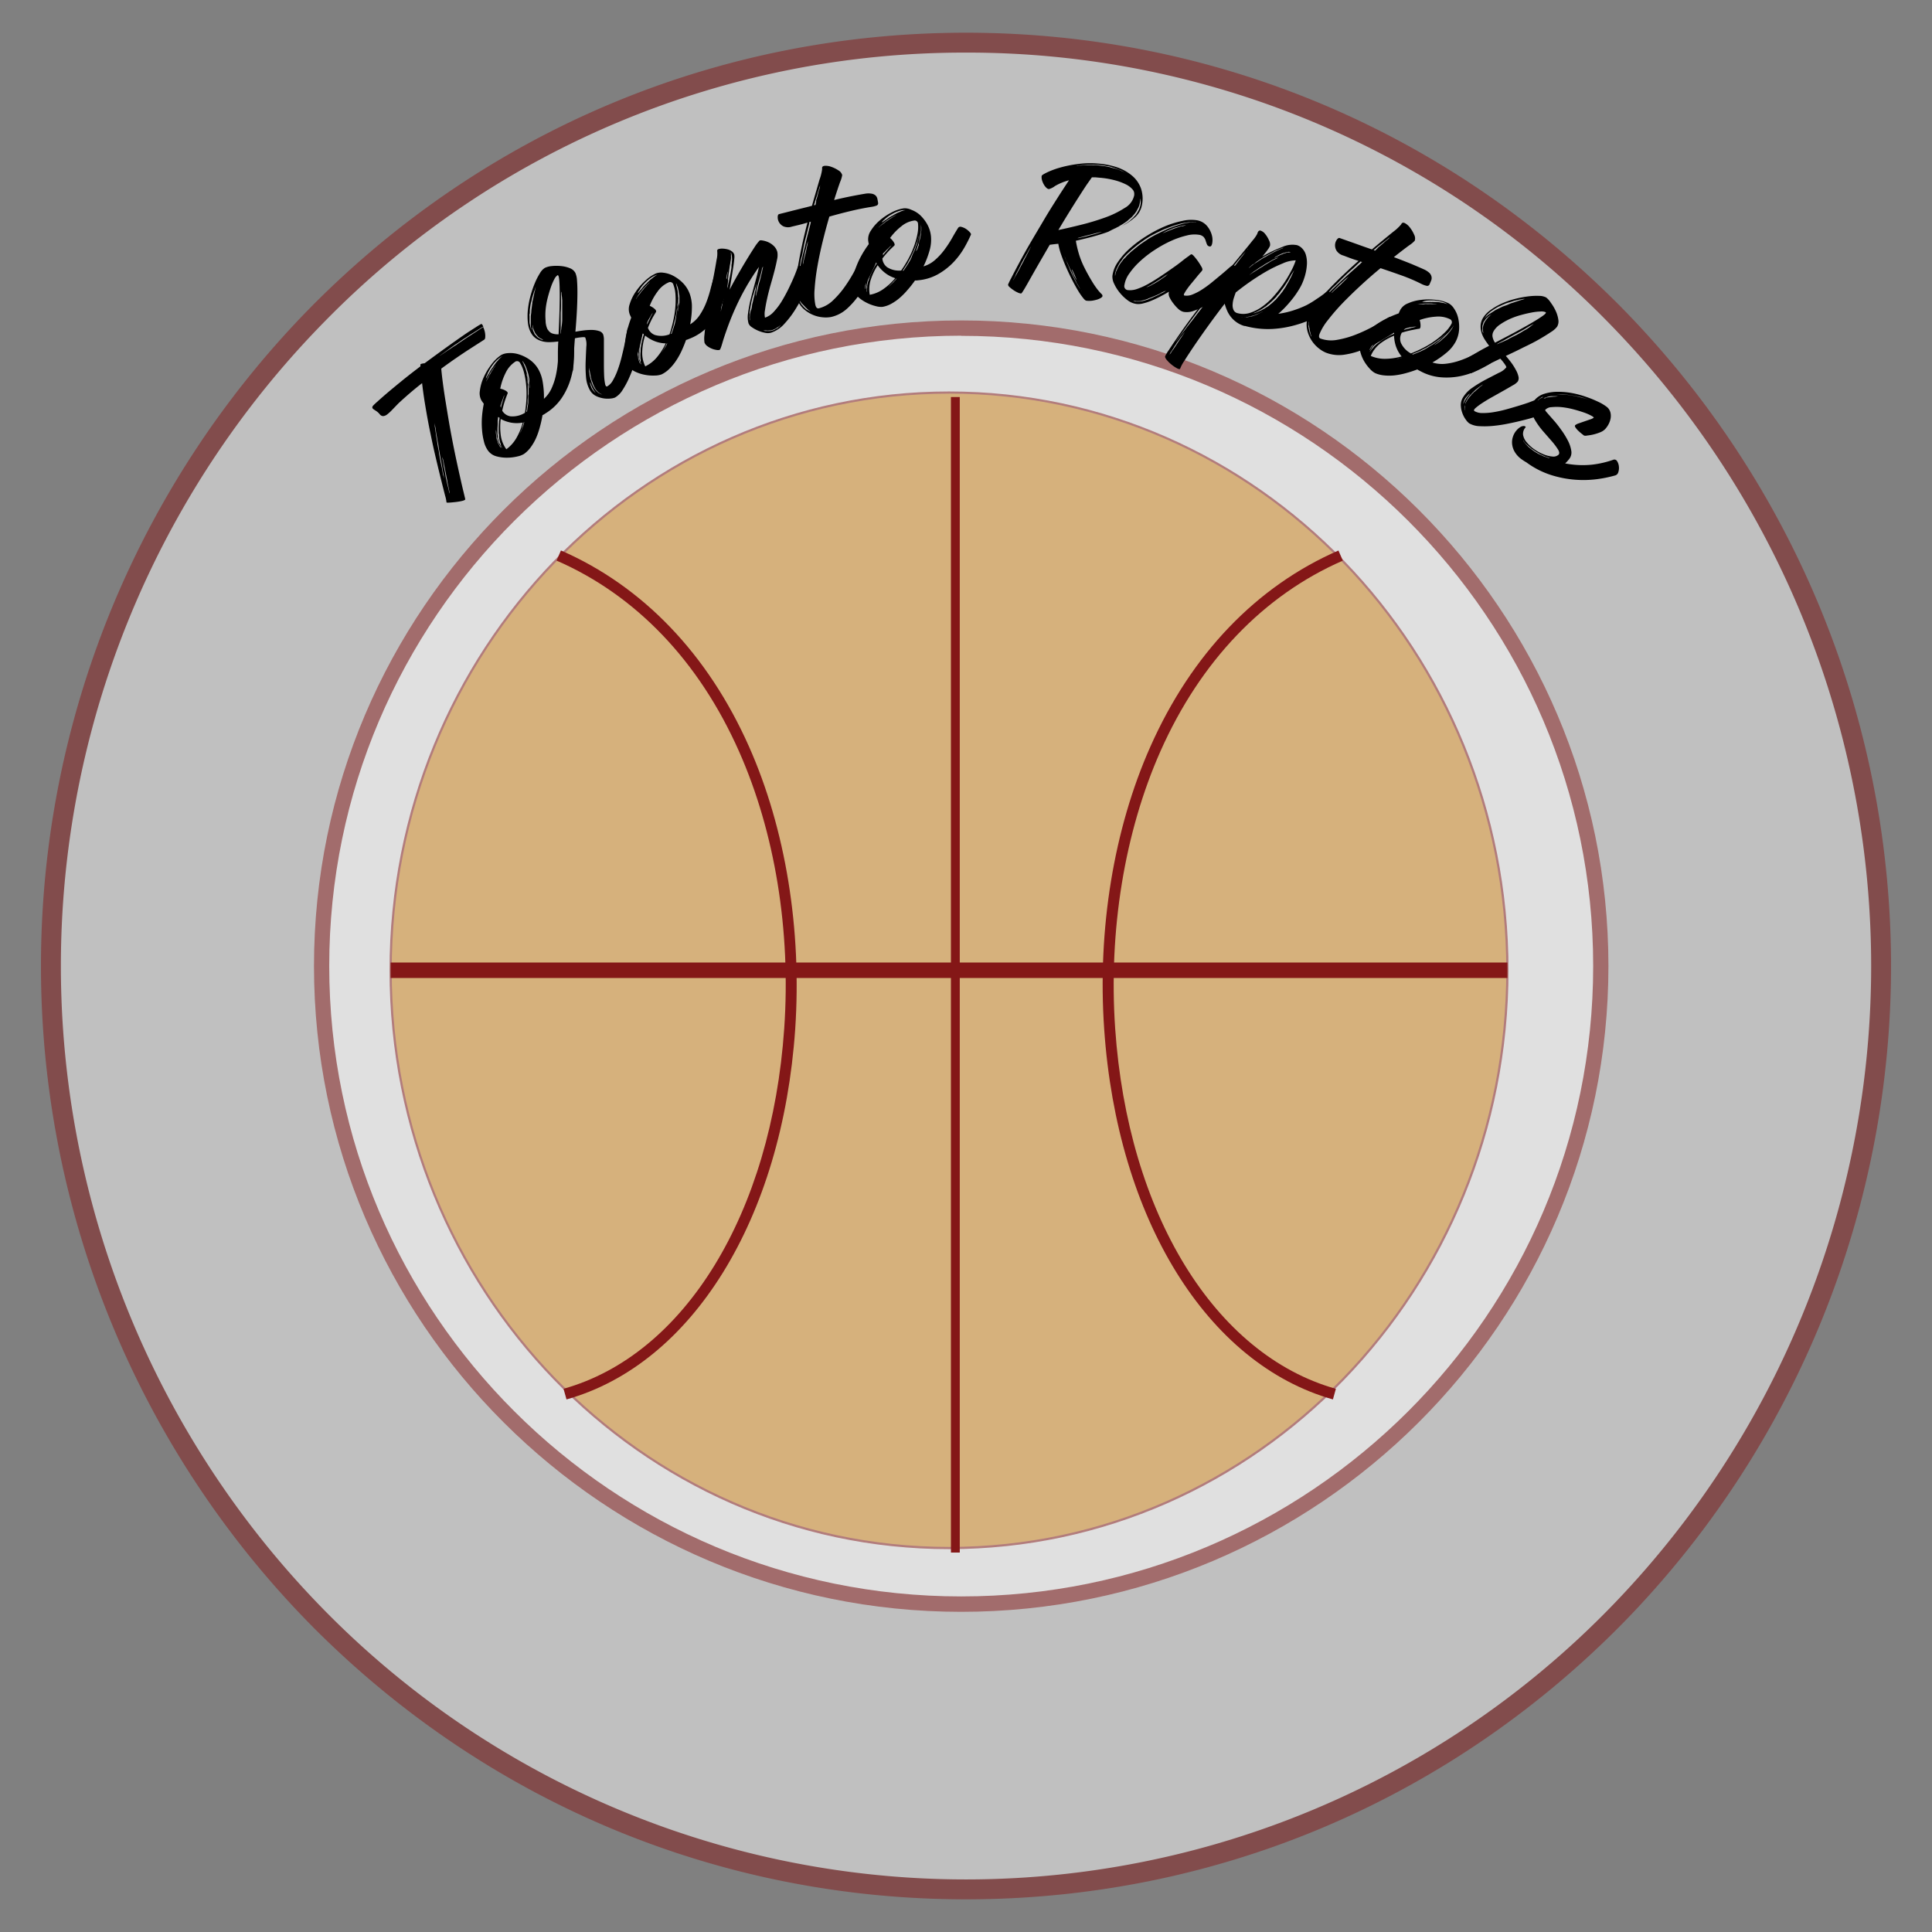 <svg id="Raptors" xmlns="http://www.w3.org/2000/svg" viewBox="0 0 512 512"><rect x="0" y="0" width="512" height="512" fill="#808080" stroke="none"/><defs><style>.cls-1{opacity:0.5;}.cls-2{fill:#fff;}.cls-3{fill:#841717;}.cls-4{fill:#cc8217;}</style></defs><title>Raptors</title><g class="cls-1"><ellipse class="cls-2" cx="256" cy="256" rx="242.51" ry="244.7"/><path class="cls-3" d="M256,503.34c-65.48,0-127-25.73-173.35-72.45a248.9,248.9,0,0,1,0-349.77C129,34.4,190.52,8.67,256,8.67S383,34.4,429.35,81.12a248.9,248.9,0,0,1,0,349.77C383,477.61,321.48,503.34,256,503.34Zm0-489.4A237.21,237.21,0,0,0,86.4,84.83a243.63,243.63,0,0,0,0,342.35,238.34,238.34,0,0,0,339.21,0,243.63,243.63,0,0,0,0-342.35A237.21,237.21,0,0,0,256,13.94Z"/></g><g class="cls-1"><ellipse class="cls-2" cx="254.73" cy="256.04" rx="169.5" ry="169.09"/><path class="cls-3" d="M254.73,427.15c-94.58,0-171.52-76.76-171.52-171.11S160.15,84.92,254.73,84.92,426.25,161.68,426.25,256,349.31,427.15,254.73,427.15Zm0-338.19C162.38,89,87.25,163.91,87.25,256s75.13,167.07,167.48,167.07S422.21,348.16,422.21,256,347.08,89,254.73,89Z"/></g><g class="cls-1"><ellipse class="cls-4" cx="251.5" cy="257.13" rx="147.98" ry="153.11"/><path class="cls-3" d="M251.5,410.54c-81.76,0-148.27-68.82-148.27-153.4s66.51-153.4,148.27-153.4,148.27,68.82,148.27,153.4S333.26,410.54,251.5,410.54Zm0-306.22c-81.43,0-147.69,68.55-147.69,152.82S170.06,409.95,251.5,409.95,399.18,341.4,399.18,257.13,332.93,104.31,251.5,104.31Z"/></g><rect class="cls-3" x="103.52" y="255.08" width="295.96" height="4.1"/><rect class="cls-3" x="252.01" y="105.22" width="2.34" height="306.22"/><path class="cls-3" d="M353.24,370.86c-33.37-9.38-57.17-47.89-60.62-98.13-1.82-26.4,2.52-53,12.23-74.84,10.9-24.56,28.14-42.54,49.85-52l1.17,2.68c-21,9.17-37.74,26.64-48.34,50.52-9.51,21.43-13.77,47.52-12,73.45,3.37,49,26.33,86.47,58.49,95.51Z"/><path class="cls-3" d="M150.13,370.86l-.79-2.82c32.16-9,55.12-46.53,58.49-95.51,1.79-25.93-2.47-52-12-73.45-10.6-23.88-27.31-41.35-48.34-50.52l1.17-2.68c21.71,9.47,38.95,27.46,49.85,52,9.7,21.86,14,48.44,12.23,74.84C207.29,323,183.5,361.49,150.13,370.86Z"/><path d="M118.47,92.87l-2,1.47A4.65,4.65,0,0,0,117,94l.63-.43c.26-.17.55-.37.88-.6s.65-.41,1-.65.71-.49,1.1-.72.8-.55,1.21-.82l1.21-.81q.65-.45,1.27-.84l1.17-.76,2.12-1.4.46-.3a6.53,6.53,0,0,1,.34.91,4.92,4.92,0,0,1,.19,1,4.22,4.22,0,0,1,0,.9.73.73,0,0,1-.26.54l-1.19.76-2.55,1.64q-1.56,1-3.53,2.35t-4.11,2.92c.06.76.17,1.84.35,3.24s.4,3,.68,4.75.59,3.65.93,5.66.71,4,1.1,6,.78,3.86,1.17,5.66.75,3.39,1.06,4.76.58,2.48.78,3.3.3,1.26.29,1.31-.31.27-.87.39a14.9,14.9,0,0,1-1.75.29c-.61.07-1.17.12-1.67.15s-.73,0-.69-.12a8.89,8.89,0,0,0-.37-1.75c-.28-1.1-.64-2.53-1.08-4.29s-.92-3.76-1.45-6-1-4.49-1.48-6.81-.88-4.59-1.25-6.81-.64-4.18-.83-5.88q-1.73,1.34-3.32,2.71t-3,2.69l-1.62,1.68a11.13,11.13,0,0,1-1.28,1.18,2.11,2.11,0,0,1-1.05.47,1.14,1.14,0,0,1-.95-.49,4.59,4.59,0,0,0-.86-.8l-.68-.45a1.3,1.3,0,0,1-.39-.36q-.11-.17.06-.55a13.22,13.22,0,0,1,1.12-1.08c.71-.64,1.63-1.46,2.78-2.44s2.49-2.08,4-3.31,3.11-2.46,4.74-3.7a2,2,0,0,0,0-.46c0-.17.4-.29,1.12-.36q2.7-2,5.38-3.93T122.63,89c1.42-1,2.57-1.7,3.46-2.27a14.4,14.4,0,0,1,1.46-.88c.15,0,.33.24.53.7l-.27.15-.27.15-1,.63q-.54.33-1.15.74c-.39.22-.78.47-1.18.74s-.83.55-1.28.82l-1.2.83q-.6.42-1.22.8Zm-.87,29.7q-.12-.58-.26-1.1a4.4,4.4,0,0,1-.08-.45l0,.42c0,.14,0,.31.09.5l.13.64a9.68,9.68,0,0,0,.26,1.62l.17.89c.06.3.11.62.16,1s.12.6.19.91.13.61.19.91.12.57.19.82.13.49.18.72a5.79,5.79,0,0,1,.14.63,5,5,0,0,0,.1.49l.13.41a.94.94,0,0,1-.06-.41q0-.2-.09-.48c0-.18-.07-.41-.12-.68l-.16-.73-.17-.84a6.23,6.23,0,0,0-.15-.91,8.43,8.43,0,0,1-.18-.94c-.06-.3-.12-.6-.18-.91s-.13-.61-.18-.91-.11-.57-.18-.83S117.64,122.8,117.59,122.57Zm-2.12-8.72a8.35,8.35,0,0,0-.19-1,7.74,7.74,0,0,1-.17-.77c0-.23-.06-.45-.08-.67a3,3,0,0,1,.08.67q.07.74.24,1.78l.16,1.17q.08.61.21,1.31c.08.46.15.93.22,1.41s.15,1,.26,1.44.13,1,.21,1.42l.26,1.38q.13.69.27,1.29c.09.4.17.79.23,1.15s.12.69.17,1a4,4,0,0,0,.19.74,1.91,1.91,0,0,0,.19.65,2.89,2.89,0,0,1-.12-.65c0-.21-.07-.46-.13-.76s-.12-.63-.18-1-.13-.75-.2-1.15-.15-.83-.24-1.29-.17-.93-.26-1.42-.16-1-.25-1.42-.13-1-.22-1.44-.18-.94-.26-1.41-.16-.89-.23-1.29S115.53,114.22,115.48,113.85Z"/><path d="M148.17,92.3c0-.32.26-.54.68-.64a4,4,0,0,1,1.35-.08,5.61,5.61,0,0,1,1.32.29c.4.15.6.3.61.46a34.56,34.56,0,0,1-.1,3.86,20.49,20.49,0,0,1-.92,4.63,18.38,18.38,0,0,1-2.27,4.68,14,14,0,0,1-4.19,4l-.43.28a3.32,3.32,0,0,1-.45.24q-.28,1.65-.71,3.19a19.52,19.52,0,0,1-1,2.88,13.47,13.47,0,0,1-1.4,2.42,7.89,7.89,0,0,1-1.79,1.79,5.5,5.5,0,0,1-1.69.65,11.75,11.75,0,0,1-2.7.34,10.31,10.31,0,0,1-2.88-.35,4.05,4.05,0,0,1-2.25-1.49,6.86,6.86,0,0,1-1.09-2.4,17.46,17.46,0,0,1-.52-3.2,22.18,22.18,0,0,1,0-3.52,28.79,28.79,0,0,1,.47-3.32l-.49-.68a3.87,3.87,0,0,1-.55-2.76,12,12,0,0,1,1-3.54,16.8,16.8,0,0,1,2.06-3.45,10.62,10.62,0,0,1,2.54-2.47,4.28,4.28,0,0,1,1.92-.53,7.37,7.37,0,0,1,2.69.29,10.4,10.4,0,0,1,2.83,1.34,8,8,0,0,1,2.4,2.54,9.87,9.87,0,0,1,1.21,3.46,23.94,23.94,0,0,1,.33,4.48,8.48,8.48,0,0,0,2.12-3,17.39,17.39,0,0,0,1.13-3.63,29.57,29.57,0,0,0,.49-3.68Q148,93.61,148.17,92.3Zm-15.86,25.58a1143.73,1143.73,0,0,0-.29-.77,3.54,3.54,0,0,0-.12-.49,3.78,3.78,0,0,1-.12-.49,2.91,2.91,0,0,1-.19-1,4.47,4.47,0,0,1-.05-.45q0-.21-.05-.45a1,1,0,0,0-.07-.33.37.37,0,0,1,0-.26.54.54,0,0,1,0-.28,2.09,2.09,0,0,1,0,.28.86.86,0,0,0,0,.29,2.44,2.44,0,0,1,0,.33,4.59,4.59,0,0,0,.06.93c0,.16,0,.33.06.5s0,.34.06.5a2,2,0,0,0,.15.49,2,2,0,0,1,.15.49,1.22,1.22,0,0,0,.17.42.8.8,0,0,1,.1.18.84.84,0,0,0,.1.18,1.58,1.58,0,0,0,.16.32l.16.21.13.18,0,0a.08.08,0,0,1,0-.07s0-.06,0-.1a1.28,1.28,0,0,1-.13-.23Zm.4-.19-.16-.4a2.35,2.35,0,0,1-.11-.43,6.4,6.4,0,0,1-.19-1l0-.62a2.54,2.54,0,0,1-.09-.59c0-.21,0-.42,0-.64s0-.43,0-.64q0-.67.06-1.34c0-.23,0-.45.07-.67s.06-.43.1-.63l-.36-.23-.06.2c0,.23,0,.45-.07.67a5.74,5.74,0,0,0,0,.71q0,.67-.06,1.34c0,.25,0,.48,0,.69l0,.62a2,2,0,0,0,0,.35l.07.28a.61.61,0,0,0,0,.29.61.61,0,0,1,0,.29c0,.19.09.36.14.52a3.61,3.61,0,0,1,.12.49c0,.12.08.27.13.45a1.08,1.08,0,0,1,.11.19,1.13,1.13,0,0,0,.11.19,3.08,3.08,0,0,0,.3.6.39.39,0,0,0,.12.21.83.83,0,0,1,.14.14l.08.11-.08-.11a1.26,1.26,0,0,0-.22-.39,1.36,1.36,0,0,0-.1-.28A1.49,1.49,0,0,1,132.72,117.69Zm1.47,1.37a9.68,9.68,0,0,0,2.68-3,16.94,16.94,0,0,0,1.67-4.07,8.83,8.83,0,0,1-3.17,0,9.7,9.7,0,0,1-2.66-.95,16.22,16.22,0,0,0,0,4.23A8.07,8.07,0,0,0,134.19,119.06Zm-1.09-10.23a3.09,3.09,0,0,0,2.19,1.5,6.24,6.24,0,0,0,3.83-.93,32.36,32.36,0,0,0,.4-3.85,25,25,0,0,0-.09-3.68,20.74,20.74,0,0,0-.57-3.21,8.85,8.85,0,0,0-1-2.43.9.9,0,0,0-1.41-.3A7.15,7.15,0,0,0,134,98.81a16,16,0,0,0-1.43,4.19,4.62,4.62,0,0,1,1.48.56q.59.37.48.71c-.09.2-.29.72-.59,1.54A24.83,24.83,0,0,0,133.1,108.83Zm5.63,3.8a1.36,1.36,0,0,0,.12-.35c0-.12.06-.25.1-.39,0,0,0,0-.06,0s0,0-.06,0l-.22.74a3.34,3.34,0,0,0-.18.55,2.63,2.63,0,0,1-.16.48,3.22,3.22,0,0,1-.17.47,2.34,2.34,0,0,0-.13.33,2.6,2.6,0,0,1-.11.32,1.82,1.82,0,0,0-.09.25.32.32,0,0,1-.08.16l.31-.7a3.68,3.68,0,0,0,.16-.38c.05-.14.12-.29.18-.45s.13-.31.2-.48S138.66,112.85,138.73,112.63Zm-6.11-5.07a1.73,1.73,0,0,0,.07.25,1.85,1.85,0,0,1,.07.25q.06-.31.12-.57T133,107l.16-.51a3.6,3.6,0,0,0,.12-.48l.22-.68.22-.68a.67.67,0,0,1-.09.17,1.65,1.65,0,0,0-.12.22,2.09,2.09,0,0,0-.1.25q-.11.34-.27.75t-.34,1ZM128.85,101c0,.14-.09.26-.14.36a2.92,2.92,0,0,0-.11.29l-.07.21,0,0,.07-.21a3.08,3.08,0,0,1,.11-.29c0-.1.1-.21.16-.33l.2-.38c.07-.14.16-.3.27-.48s.15-.31.21-.46a2,2,0,0,1,.28-.46c.11-.18.21-.35.28-.51a3.36,3.36,0,0,1,.26-.44,2.76,2.76,0,0,0,.3-.44,3.75,3.75,0,0,1,.25-.41q.29-.4.39-.57l.14-.2,0,0-.19.23c-.08.09-.22.27-.41.54l-.59.85q-.3.44-.58,1a9.46,9.46,0,0,0-.48.94Zm0-1c0,.07-.07.11-.06.12s0,0,0,.09l0,.07a3.07,3.07,0,0,0,.16-.27,1.18,1.18,0,0,1,.15-.29,3.06,3.06,0,0,0,.22-.39,2.6,2.6,0,0,0,.31-.48q.12-.24.28-.51a.81.81,0,0,1,.17-.27.79.79,0,0,0,.17-.27,1.12,1.12,0,0,1,.2-.27,1.09,1.09,0,0,0,.2-.27c.06-.11.19-.31.39-.58a4.84,4.84,0,0,0,.36-.51c.13-.16.26-.31.4-.45a3.94,3.94,0,0,0,.35-.42,2.44,2.44,0,0,1,.34-.33.6.6,0,0,1,.15-.15.59.59,0,0,0,.15-.15l.2-.13s0,0,0-.07l-.29.19-.29.19a2.31,2.31,0,0,0-.42.33,4.46,4.46,0,0,0-.44.4,1.32,1.32,0,0,1-.21.22,1.36,1.36,0,0,0-.21.22c-.16.18-.31.36-.45.54l-.42.58-.36.56a4.43,4.43,0,0,0-.33.6,5.9,5.9,0,0,0-.45,1A3.23,3.23,0,0,0,128.81,100Zm11.25,4.47c0-.14,0-.27,0-.38s0-.24,0-.38,0-.49,0-.71,0-.45,0-.68a2.88,2.88,0,0,1-.07-.63,3.68,3.68,0,0,0,0-.6c-.16-.73-.27-1.34-.35-1.81a2.4,2.4,0,0,1-.09-.46.33.33,0,0,0,0-.18.33.33,0,0,1,0,.18c0,.07,0,.15,0,.23s0,.17,0,.26.09.48.14.8a10.28,10.28,0,0,1,.09,1q0,.28.07.58t0,.65c0,.23,0,.46,0,.68s0,.46,0,.71a5.89,5.89,0,0,1,0,.73c0,.14,0,.27,0,.38a1.72,1.72,0,0,1,0,.35c0,.3-.05.57-.07.81a7.7,7.7,0,0,0,0,.78c0,.27-.08.53-.11.78s-.07.51-.11.78a1.23,1.23,0,0,1-.06.41,1.22,1.22,0,0,0-.06.41l.18-.12.12-.71c0-.27.08-.53.11-.78s.07-.51.11-.78L140,106c0-.24,0-.5,0-.78s0-.26,0-.36S140.06,104.65,140.06,104.51Zm.2-3.94c-.06-.24-.11-.47-.15-.71s-.09-.47-.15-.71-.13-.47-.2-.68-.14-.42-.22-.61a3.15,3.15,0,0,0-.23-.63,4.72,4.72,0,0,1-.23-.53l-.44-.71-.19-.3,0,.07a.3.3,0,0,1,0,.11.37.37,0,0,0,.06.15,3,3,0,0,1,.16.31q.09.2.18.46a4.9,4.9,0,0,0,.22.51,3.14,3.14,0,0,1,.22.61c.06.24.12.46.18.66s.12.42.18.66l.17.7q.08.34.17.7c0,.21.08.43.11.64s0,.4.06.56l.08.49a1.32,1.32,0,0,1,0,.38.59.59,0,0,0,.07.21.12.12,0,0,1,0,.1v-.31a2.17,2.17,0,0,0,0-.4,4.85,4.85,0,0,0-.06-.51q0-.24,0-.58A3.58,3.58,0,0,0,140.26,100.57Z"/><path d="M166.27,87.28a1.09,1.09,0,0,1,.79-.79,3.53,3.53,0,0,1,2.79.2.89.89,0,0,1,.55.88,18.77,18.77,0,0,1-.33,1.89c-.18.89-.44,1.94-.77,3.13s-.71,2.46-1.14,3.79a36.48,36.48,0,0,1-1.45,3.79,22.93,22.93,0,0,1-1.72,3.18,5.76,5.76,0,0,1-2,2,3.9,3.9,0,0,1-1.13.26,7.09,7.09,0,0,1-3.94-.68,3.79,3.79,0,0,1-1.63-1.6,8.48,8.48,0,0,1-1-3.52,34.47,34.47,0,0,1-.08-4.15q.08-2.07.17-3.79a5,5,0,0,0-.28-2.42c-.06-.1-.4-.13-1-.07a12.86,12.86,0,0,0-1.74.27c-.1,1.22-.2,2.6-.29,4.12s-.16,2.89-.22,4.11a.77.77,0,0,1-.66.84,3.21,3.21,0,0,1-1.39-.09,4,4,0,0,1-1.37-.65,1.1,1.1,0,0,1-.58-.93q0-1.53,0-3.26t.1-3.3q-1,.14-2.07.18a7.25,7.25,0,0,1-2-.18,5.59,5.59,0,0,1-1.74-.73,4.28,4.28,0,0,1-1.37-1.46,6.94,6.94,0,0,1-.87-2.78,16.1,16.1,0,0,1,0-3.46,21.9,21.9,0,0,1,.69-3.65A27.26,27.26,0,0,1,141.75,75a17.51,17.51,0,0,1,1.34-2.6,4,4,0,0,1,1.29-1.4,5.28,5.28,0,0,1,1.85-.49,11.89,11.89,0,0,1,2.46,0,8,8,0,0,1,2.32.56,2.75,2.75,0,0,1,1.48,1.27,6.07,6.07,0,0,1,.43,2.1c.08,1,.11,2.16.1,3.55s-.06,2.93-.15,4.61-.22,3.46-.38,5.31q1-.19,2.16-.34a15.55,15.55,0,0,1,2.23-.13,6.35,6.35,0,0,1,1.85.28,1.77,1.77,0,0,1,1.09.85,4.46,4.46,0,0,1,.22,1.64q0,1.25,0,2.84t0,3.34q0,1.75.06,3.15a15.62,15.62,0,0,0,.26,2.23c.12.55.32.75.6.6a4.07,4.07,0,0,0,1.47-1.58,16.71,16.71,0,0,0,1.24-2.68,31.66,31.66,0,0,0,1-3.24q.43-1.72.77-3.25t.56-2.72C166.11,88.15,166.21,87.59,166.27,87.28ZM141,80.9c0-.19.05-.37.07-.54s0-.36.07-.54l.23-1a2.33,2.33,0,0,1,.09-.45,2.32,2.32,0,0,0,.09-.45q.09-.45.18-.78c.06-.22.11-.42.14-.61l.12-.52-.06.14a.78.78,0,0,0-.05.16,1.3,1.3,0,0,1-.08.22,2.64,2.64,0,0,1-.21.62,3.52,3.52,0,0,0-.24.79,3.39,3.39,0,0,0-.16.45l-.14.48-.23,1c-.07.21-.12.4-.16.57s-.07.35-.1.54l-.16,1.16a4.07,4.07,0,0,1,0,.55c0,.2,0,.39-.07.58s0,.34,0,.53,0,.37,0,.53,0,.34,0,.52,0,.35,0,.52a3.4,3.4,0,0,0,.15.83,1.34,1.34,0,0,0,.08.41,1.26,1.26,0,0,1,.08.31,2.35,2.35,0,0,0,.24.52.2.2,0,0,0,.06.17.19.19,0,0,1,.06.17l0,.08s0,0,.07,0l-.07-.11a1.14,1.14,0,0,1-.13-.33l-.12-.54a3.57,3.57,0,0,1-.08-.72c0-.17,0-.31,0-.44s0-.28,0-.45,0-.33,0-.5,0-.33,0-.5c0-.35,0-.7.07-1.06s.06-.73.1-1.13Zm3.29,9.16s-.06,0-.07,0L144,90a.87.87,0,0,1-.28-.09l-.33-.16a2.94,2.94,0,0,1-.77-.51.61.61,0,0,1-.17-.18.6.6,0,0,0-.17-.18,1.17,1.17,0,0,0-.16-.21,1.31,1.31,0,0,1-.16-.21l-.25-.42a1.75,1.75,0,0,0-.22-.48,3.44,3.44,0,0,0-.15-.42,3.76,3.76,0,0,1-.15-.42.91.91,0,0,0,0-.36,1.4,1.4,0,0,1-.07-.29.16.16,0,0,1,0-.09.15.15,0,0,0,0-.09l0,0s0,0,0,.07a.15.15,0,0,1,0,.09.16.16,0,0,0,0,.09,1.38,1.38,0,0,0,0,.27,3.22,3.22,0,0,1,0,.41.35.35,0,0,0,0,.2.34.34,0,0,1,.05.2,1.2,1.2,0,0,0,.15.48,1.39,1.39,0,0,0,.2.45,1.8,1.8,0,0,0,.22.48,653,653,0,0,1,.74.79l.41.24.41.24.35.15A1.69,1.69,0,0,0,144,90Zm.9-2.71a2.23,2.23,0,0,0,1.12,1,4.38,4.38,0,0,0,1.72.24q.16-3.22.24-6.11c.05-1.93.08-3.63.06-5.08s-.06-2.59-.15-3.4-.24-1.16-.45-1.05a2.75,2.75,0,0,0-.81,1,14.46,14.46,0,0,0-.94,2.18q-.45,1.3-.85,2.85a20,20,0,0,0-.54,3.1,16.62,16.62,0,0,0,0,2.92A5.47,5.47,0,0,0,145.14,87.36ZM149,84.81c0-.38,0-.73,0-1.07s0-.7,0-1.07,0-.73,0-1.06,0-.68,0-1c0-.17,0-.33,0-.48s0-.31,0-.48-.06-.6-.06-.86a9.68,9.68,0,0,1-.14-1.27.53.53,0,0,1-.06-.17.54.54,0,0,0-.06-.17c0-.05,0-.09,0-.11l0,0a1.21,1.21,0,0,1,0,.5c0,.17,0,.36,0,.58s0,.47,0,.73q0,.83,0,1.84t-.09,2.1c0,.73,0,1.44,0,2.12s0,1.29,0,1.83-.06,1.23-.05,1.79l0,0,.11-.51a2.59,2.59,0,0,1,.05-.56,6.75,6.75,0,0,0,.09-.73A14.26,14.26,0,0,0,149,84.81Zm7.37,16.31a.3.3,0,0,1,0,.14,2.82,2.82,0,0,0,0,.39l.17.53q.09.28.22.61a3.57,3.57,0,0,0,.72,1,.92.92,0,0,0,.33.27.31.31,0,0,1,.11.09.16.16,0,0,1-.11-.09.6.6,0,0,0-.11-.14.74.74,0,0,1-.13-.18,2.74,2.74,0,0,1-.31-.45l-.31-.56q-.1-.29-.23-.58a3.44,3.44,0,0,1-.19-.5.92.92,0,0,1-.15-.37Zm-.26-3.82a.4.4,0,0,1-.05-.15.41.41,0,0,0,0-.15.12.12,0,0,1,0-.1.12.12,0,0,0,0,.1.13.13,0,0,0,0,.12.31.31,0,0,1,0,.16l0,.49a4.79,4.79,0,0,0,.06.57c0,.21.07.44.09.68a6,6,0,0,0,.14.75c0,.12.05.25.09.38s.07.27.11.42l.24.77a3.9,3.9,0,0,0,.13.4,3,3,0,0,0,.18.38,1,1,0,0,0,.17.36,1,1,0,0,1,.17.36,1.72,1.72,0,0,1,.24.32,1.18,1.18,0,0,0,.22.28.35.35,0,0,1,.13.13.32.32,0,0,0,.13.13.61.61,0,0,0,.24.22.62.62,0,0,0,.24.22l.12.06.12.06a.71.71,0,0,0,.22.13l.2.09.27.05a.12.12,0,0,0,.09.05l0,0,0,0-.09-.05a.53.53,0,0,1-.24-.12.74.74,0,0,1-.42-.22.12.12,0,0,1-.09-.05.31.31,0,0,0-.11-.09.58.58,0,0,1-.22-.18.33.33,0,0,1-.13-.13.36.36,0,0,0-.13-.13.44.44,0,0,0-.1-.12.4.4,0,0,1-.1-.12,1.21,1.21,0,0,1-.22-.28l-.19-.35-.19-.35a1.67,1.67,0,0,1-.15-.37,2.54,2.54,0,0,1-.17-.36c0-.11-.08-.24-.12-.38a1.75,1.75,0,0,0-.16-.39.94.94,0,0,1-.11-.42q-.06-.22-.12-.39a.94.94,0,0,1-.05-.37c-.06-.27-.12-.51-.16-.74s-.08-.45-.12-.66A3.54,3.54,0,0,1,156.06,97.29Z"/><path d="M189.14,73.59q.13-.47.77-.5a3.84,3.84,0,0,1,1.32.17,5.55,5.55,0,0,1,1.23.54q.55.33.51.57a34.87,34.87,0,0,1-.77,3.76,20.4,20.4,0,0,1-1.7,4.36,18,18,0,0,1-3,4.15,13.41,13.41,0,0,1-4.74,3.11l-.47.19a3.18,3.18,0,0,1-.48.15q-.56,1.56-1.23,3a19.14,19.14,0,0,1-1.49,2.62,13,13,0,0,1-1.77,2.1,7.5,7.5,0,0,1-2,1.41,5.27,5.27,0,0,1-1.74.3,11.37,11.37,0,0,1-2.66-.19,10.15,10.15,0,0,1-2.72-.9,4.13,4.13,0,0,1-1.91-1.89,7,7,0,0,1-.64-2.55,17.6,17.6,0,0,1,0-3.23,22.14,22.14,0,0,1,.63-3.43,28.32,28.32,0,0,1,1-3.15l-.35-.76a3.92,3.92,0,0,1-.06-2.8,11.79,11.79,0,0,1,1.57-3.26,16.2,16.2,0,0,1,2.59-3,10.18,10.18,0,0,1,2.88-1.93,4.1,4.1,0,0,1,1.94-.15,7.26,7.26,0,0,1,2.55.8,10.48,10.48,0,0,1,2.51,1.85,8.12,8.12,0,0,1,1.88,2.95,10,10,0,0,1,.57,3.62,24.07,24.07,0,0,1-.46,4.45,8.2,8.2,0,0,0,2.57-2.51,17.14,17.14,0,0,0,1.72-3.34,29.44,29.44,0,0,0,1.11-3.51Q188.75,74.84,189.14,73.59Zm-19.75,22a972.7,972.7,0,0,0-.15-.8,3.57,3.57,0,0,0,0-.5,3.81,3.81,0,0,1,0-.5,3,3,0,0,1,0-1c0-.16,0-.31,0-.45s0-.29,0-.45a1,1,0,0,0,0-.34.37.37,0,0,1,0-.26.54.54,0,0,1,.05-.27,2.05,2.05,0,0,1-.05.27.88.88,0,0,0-.08.28,2.49,2.49,0,0,1-.06.32,4.57,4.57,0,0,0-.1.92c0,.16,0,.33,0,.5s0,.34,0,.5a2.06,2.06,0,0,0,.06.51,2,2,0,0,1,.06.51,1.23,1.23,0,0,0,.09.44.8.8,0,0,1,.06.19.87.87,0,0,0,.06.19,1.56,1.56,0,0,0,.1.34l.11.24.1.2,0,0a.08.08,0,0,1,0-.07s0-.06,0-.11a1.36,1.36,0,0,1-.09-.25Zm.42-.1-.08-.42a2.41,2.41,0,0,1,0-.45,6.55,6.55,0,0,1,0-1l.06-.61a2.58,2.58,0,0,1,0-.59q0-.31.09-.63c0-.21.07-.42.09-.63l.29-1.3c.06-.22.12-.43.18-.64s.13-.41.2-.6l-.31-.29-.09.19c-.06.22-.12.44-.18.64a5.94,5.94,0,0,0-.16.68l-.29,1.3c0,.25-.08.47-.1.68l-.07.61a2.12,2.12,0,0,0,0,.35c0,.09,0,.19,0,.28a.61.61,0,0,0,0,.3.62.62,0,0,1,0,.3q0,.28,0,.54a3.73,3.73,0,0,1,0,.5c0,.12,0,.28,0,.47a1.1,1.1,0,0,1,.07.21,1.21,1.21,0,0,0,.07.21,3.13,3.13,0,0,0,.19.64.4.4,0,0,0,.08.23.81.81,0,0,1,.11.17l.06.12-.06-.12a1.27,1.27,0,0,0-.14-.42,1.38,1.38,0,0,0-.05-.29A1.52,1.52,0,0,1,169.81,95.47ZM171,97.09a9.23,9.23,0,0,0,3.11-2.44A16.5,16.5,0,0,0,176.42,91a8.59,8.59,0,0,1-3.06-.64,9.73,9.73,0,0,1-2.4-1.44A16.19,16.19,0,0,0,170.2,93,8.23,8.23,0,0,0,171,97.09Zm.71-10.2a3.13,3.13,0,0,0,1.86,1.89,6,6,0,0,0,3.86-.18,32.31,32.31,0,0,0,1-3.68,25.09,25.09,0,0,0,.55-3.62A21,21,0,0,0,179,78a9,9,0,0,0-.55-2.57.89.89,0,0,0-1.32-.56,6.88,6.88,0,0,0-2.84,2.36,15.6,15.6,0,0,0-2.11,3.82,4.67,4.67,0,0,1,1.33.83c.34.32.45.58.34.79s-.4.65-.83,1.39A24.49,24.49,0,0,0,171.71,86.89Zm4.78,4.8a1.31,1.31,0,0,0,.18-.32q.07-.17.16-.36s-.05,0-.06,0,0,0-.06,0l-.34.68a3.19,3.19,0,0,0-.27.5,2.52,2.52,0,0,1-.24.44,3.18,3.18,0,0,1-.25.42,2.32,2.32,0,0,0-.18.3,2.79,2.79,0,0,1-.16.29,1.89,1.89,0,0,0-.13.23A.31.31,0,0,1,175,94l.42-.62a3.6,3.6,0,0,0,.22-.34c.08-.13.16-.26.26-.4s.18-.28.27-.43S176.39,91.89,176.49,91.68Zm-5-6.13a1.67,1.67,0,0,0,0,.25,1.91,1.91,0,0,1,0,.25c.07-.19.14-.37.21-.53s.15-.32.23-.49l.24-.47a3.57,3.57,0,0,0,.19-.45l.33-.62.33-.62a.68.68,0,0,1-.12.15,1.58,1.58,0,0,0-.16.19,2.07,2.07,0,0,0-.14.23q-.16.31-.39.68t-.49.87ZM169,78.44a3.8,3.8,0,0,1-.19.33,2.81,2.81,0,0,0-.16.26l-.1.19.05,0,.1-.19a2.87,2.87,0,0,1,.16-.26l.21-.29.26-.33.34-.42.28-.41a1.88,1.88,0,0,1,.35-.39q.21-.23.36-.45a3.11,3.11,0,0,1,.33-.38,2.61,2.61,0,0,0,.36-.37,3.61,3.61,0,0,1,.31-.35q.35-.34.47-.49l.17-.17,0,0-.23.19a6.6,6.6,0,0,0-.49.45l-.71.71q-.36.37-.73.82a9.3,9.3,0,0,0-.63.83Zm.13-1q-.09.09-.08.11s0,0,0,.08l0,.06.21-.24a1.13,1.13,0,0,1,.2-.26,3,3,0,0,0,.28-.34,2.52,2.52,0,0,0,.38-.41q.15-.21.36-.45a.78.78,0,0,1,.21-.23.76.76,0,0,0,.21-.23,1,1,0,0,1,.24-.22,1.06,1.06,0,0,0,.24-.22c.08-.1.24-.26.47-.49a4.61,4.61,0,0,0,.44-.43l.47-.36a3.78,3.78,0,0,0,.41-.34,2.27,2.27,0,0,1,.39-.26.57.57,0,0,1,.17-.12.6.6,0,0,0,.17-.12l.21-.09s0,0,0-.06l-.32.13-.32.13a2.26,2.26,0,0,0-.46.24,4.38,4.38,0,0,0-.49.3,1.27,1.27,0,0,1-.24.17A1.26,1.26,0,0,0,172,74c-.19.14-.36.29-.53.44l-.51.48-.44.48a4.3,4.3,0,0,0-.43.52,5.79,5.79,0,0,0-.6.89A3.1,3.1,0,0,0,169.08,77.47ZM179.18,84c0-.14,0-.26.05-.38s0-.24.05-.38.1-.47.13-.69.06-.44.08-.67a2.89,2.89,0,0,1,0-.63,3.62,3.62,0,0,0,.06-.59q0-1.12,0-1.84a2.4,2.4,0,0,1,0-.47.33.33,0,0,0,0-.18.34.34,0,0,1,0,.18c0,.07,0,.14,0,.22s0,.17,0,.27,0,.49,0,.81,0,.66-.09,1c0,.19,0,.38,0,.58s0,.41-.06.64-.05.46-.08.67-.07.45-.13.69A5.79,5.79,0,0,1,179,84c0,.14,0,.26-.05.38a1.71,1.71,0,0,1-.07.34l-.21.77c-.06.23-.11.48-.15.75l-.24.75-.24.74a1.21,1.21,0,0,1-.13.39,1.21,1.21,0,0,0-.13.39l.2-.08.24-.67.24-.74.24-.74.2-.77c.06-.23.11-.48.16-.75l.06-.36Zm.87-3.81c0-.24,0-.49,0-.72s0-.48,0-.72,0-.48-.07-.7-.07-.44-.11-.64a3.17,3.17,0,0,0-.11-.66,4.76,4.76,0,0,1-.13-.56l-.31-.78-.13-.33,0,.08a.29.29,0,0,1,0,.11.37.37,0,0,0,0,.15,2.85,2.85,0,0,1,.1.34c0,.14.07.3.1.48a4.86,4.86,0,0,0,.12.54,3.21,3.21,0,0,1,.11.64c0,.25,0,.47.06.68s0,.44.06.68,0,.48,0,.71,0,.47,0,.71a6.35,6.35,0,0,1,0,.64c0,.21,0,.4,0,.56s0,.36,0,.5a1.32,1.32,0,0,1-.05.38.6.6,0,0,0,0,.22.12.12,0,0,1,0,.1l.05-.31a2.16,2.16,0,0,0,.08-.39,4.89,4.89,0,0,0,0-.51c0-.16,0-.35.07-.57A3.64,3.64,0,0,0,180.05,80.19Z"/><path d="M211.43,70.73c.09-.23.35-.31.78-.24a5.79,5.79,0,0,1,1.36.44,4.41,4.41,0,0,1,1.22.79c.33.31.47.58.41.81-.41,1.24-1,2.68-1.7,4.32A41.23,41.23,0,0,1,211,81.63a25.18,25.18,0,0,1-3.1,4.15,8.2,8.2,0,0,1-3.6,2.4,3.34,3.34,0,0,1-1.63,0,9.06,9.06,0,0,1-3.42-1.47,2.19,2.19,0,0,1-.88-1,6.39,6.39,0,0,1-.13-2.68,31.68,31.68,0,0,1,.7-3.73q.5-2,1.13-4.28t1.06-4.28a64.55,64.55,0,0,0-5.12,8.53,74.28,74.28,0,0,0-3,6.94c-.73,2-1.25,3.55-1.58,4.7s-.57,1.76-.73,1.82a1.86,1.86,0,0,1-.87,0,5.18,5.18,0,0,1-1.21-.34,5.45,5.45,0,0,1-1.17-.66,2.12,2.12,0,0,1-.75-.93,7.63,7.63,0,0,1,0-2.16c.11-1.22.29-2.68.54-4.39s.55-3.54.88-5.5.67-3.8,1-5.52.59-3.2.79-4.43a6.92,6.92,0,0,0,.16-2.26.32.32,0,0,1,0-.18.46.46,0,0,1,.36-.35,3.08,3.08,0,0,1,1.07-.12,6.32,6.32,0,0,1,1.28.18,3.27,3.27,0,0,1,1.15.53,1.74,1.74,0,0,1,.66.87,4,4,0,0,1,0,1.15q-.07.9-.27,2.18t-.45,2.82l-.51,3.15q1.08-2.08,2.33-4.25t2.37-4c.75-1.24,1.43-2.29,2-3.17a11,11,0,0,1,1.29-1.65.14.14,0,0,0,.08,0,.14.14,0,0,1,.08,0,.19.19,0,0,1,.12,0,.41.41,0,0,1,.23,0,5.77,5.77,0,0,1,1,.21,5.68,5.68,0,0,1,1.23.53,4.8,4.8,0,0,1,1.16.94,3.39,3.39,0,0,1,.76,1.43,5,5,0,0,1-.09,2q-.26,1.37-.7,3.06t-1,3.61q-.54,1.92-.92,3.63t-.57,3.08a5,5,0,0,0,0,2,5.59,5.59,0,0,0,2.38-1.62,17.74,17.74,0,0,0,2.28-3.11,43.61,43.61,0,0,0,2.12-4.07Q210.62,73.07,211.43,70.73Zm-19.69,8.51q.11-.5.17-1c0-.32.1-.65.18-1s.12-.71.17-1a10,10,0,0,1,.18-1l.12-.92q.06-.44.1-.82t.09-.68l.08-.54a.3.3,0,0,0,0-.16.31.31,0,0,1,0-.16.16.16,0,0,1,0-.14q-.51,2.71-1,5.42l-.32,2q-.15,1-.27,1.75c-.06.27-.1.5-.12.7s0,.37-.07.54a1.38,1.38,0,0,0-.07.44q0-.2.12-.46l.26-1.21c.06-.27.1-.54.14-.82S191.67,79.58,191.75,79.25Zm1-2.72a.12.12,0,0,1,0-.1.14.14,0,0,0,0-.12s0-.1.05-.18a7.07,7.07,0,0,0,.26-1.11,6.66,6.66,0,0,0,.18-.76q.07-.39.17-.8l.17-.89c.06-.3.11-.61.16-.93a7,7,0,0,0,.12-.89c0-.3,0-.59.07-.88s0-.56.06-.83,0-.51,0-.73a4.61,4.61,0,0,0-.17-1.1l-.05-.17a.16.16,0,0,0-.09-.11.12.12,0,0,1-.08-.07l.08.07,0,.13.05.17a.35.35,0,0,0,0,.21.62.62,0,0,1,0,.25.6.6,0,0,0,0,.31,1.42,1.42,0,0,1,0,.3,3.91,3.91,0,0,1-.08.76,7.45,7.45,0,0,0-.12.82,6.83,6.83,0,0,0-.16.86q-.06.46-.14.9c0,.33-.09.63-.13.92s-.07.58-.09.86-.1.57-.13.83-.06.5-.1.73a5.39,5.39,0,0,1,0,.63,3.78,3.78,0,0,1-.07.47ZM199.1,82a5.59,5.59,0,0,0,.18-.91,5.18,5.18,0,0,1,.19-.91c.08-.33.15-.65.21-.94a8.48,8.48,0,0,1,.23-.9,9.72,9.72,0,0,1,.36-1.58c0-.26.06-.47.08-.65a3.8,3.8,0,0,1,.09-.46,2,2,0,0,1,.07-.34.12.12,0,0,0,0-.1.12.12,0,0,1,0,.1,1,1,0,0,0-.13.31q-.05.2-.14.48l-.2.64q-.12.36-.22.76c-.07.27-.15.54-.25.81s-.18.61-.25.91l-.23.95q-.08.44-.16.9c-.05.31-.1.61-.16.9s0,.3-.06.43a3.19,3.19,0,0,1-.07.39,2.64,2.64,0,0,0,0,.42c0,.12,0,.24,0,.37a1.54,1.54,0,0,0,0,.63,1.75,1.75,0,0,0,0,.25,1,1,0,0,0,0,.24l.09.29,0,.08,0-.1a.83.83,0,0,1,0-.31,5.13,5.13,0,0,1,0-1.12c0-.25.06-.51.11-.77S199,82.3,199.1,82Zm7.2,4.69a.91.91,0,0,1,.24-.18.47.47,0,0,0,.19-.17.81.81,0,0,0,.16-.18l-.17.14-.49.33a6.14,6.14,0,0,1-1.47.8l-.44.13-.23,0-.23,0a2.3,2.3,0,0,1-.8,0l-.33,0a.31.31,0,0,1-.22,0c-.07,0-.1,0-.1,0s0,0-.06,0-.05,0-.06,0l.19.08a.85.85,0,0,1,.24.07l.33,0a2.16,2.16,0,0,0,.36,0,2.52,2.52,0,0,0,.45,0,.59.59,0,0,0,.23,0,.6.6,0,0,1,.23,0l.49-.15a2.13,2.13,0,0,0,.43-.17,4.07,4.07,0,0,0,.4-.26A2.51,2.51,0,0,0,206,87,2.22,2.22,0,0,0,206.3,86.73ZM201.8,71.89c-.19.79-.44,1.68-.74,2.69l-.2.75a6.13,6.13,0,0,0-.15.73,4,4,0,0,0-.16.67,5.92,5.92,0,0,1-.12.61,4.83,4.83,0,0,1-.07.5,2,2,0,0,0,0,.4.61.61,0,0,0,0,.33,2.09,2.09,0,0,1,.06-.34,1.33,1.33,0,0,0,.08-.37,3.3,3.3,0,0,1,.1-.51q.17-.56.32-1.27c.1-.47.23-1,.38-1.47l.2-.75c.06-.23.12-.46.16-.69s.14-.5.19-.72.09-.4.12-.56l.09-.48a4.18,4.18,0,0,1,.1-.44,2.19,2.19,0,0,0,.07-.34A2.83,2.83,0,0,0,202,71a1.78,1.78,0,0,0-.11.4A3,3,0,0,1,201.8,71.89Z"/><path d="M228.79,67.07c.13-.32.41-.44.84-.37a3.69,3.69,0,0,1,1.32.54,5,5,0,0,1,1.14,1c.31.37.41.66.3.88-.56,1.28-1.21,2.7-2,4.29a33.67,33.67,0,0,1-2.59,4.54,21,21,0,0,1-3.32,3.84A9.29,9.29,0,0,1,220.27,84a7.7,7.7,0,0,1-2.18.09,8.55,8.55,0,0,1-2.75-.69,8.44,8.44,0,0,1-2.64-1.8,7,7,0,0,1-1.77-3.29,10,10,0,0,1-.07-2.91c.11-1.37.3-3,.6-4.75s.67-3.71,1.11-5.74.92-4,1.41-5.92c-.73.22-1.44.42-2.14.59l-2,.48a3.13,3.13,0,0,1-2.25-.09,2.75,2.75,0,0,1-1.17-1.13,2.6,2.6,0,0,1-.32-1.35c0-.44.15-.7.37-.75l1.59-.4,2.4-.61,2.6-.65c.86-.21,1.57-.39,2.12-.54.84-3,1.54-5.29,2-6.94a12.46,12.46,0,0,0,.7-2.83q-.15-.73.63-.82a4.16,4.16,0,0,1,1.78.26,8.25,8.25,0,0,1,1.9.94,2.07,2.07,0,0,1,1,1.25,7.28,7.28,0,0,1-.52,1.75c-.37,1-.92,2.64-1.62,4.86q2.69-.65,4.93-1.08c1.49-.29,2.58-.48,3.26-.59a5.07,5.07,0,0,1,1.83,0,2,2,0,0,1,1,.5,1.69,1.69,0,0,1,.45.87c.07.34.13.69.18,1a.65.65,0,0,1-.43.78,5.84,5.84,0,0,1-1.3.33q-2.69.42-5.54,1.1t-5.64,1.48q-.89,3-1.76,6.54t-1.42,6.72a55.31,55.31,0,0,0-.73,5.94,14.87,14.87,0,0,0,.21,4.24q.25,1,.9.87a8.3,8.3,0,0,0,3.81-2.15,24.23,24.23,0,0,0,3.25-3.82,40.34,40.34,0,0,0,2.7-4.48C227.6,69.67,228.27,68.29,228.79,67.07ZM214.27,82.29a1.42,1.42,0,0,0,.39.27l.18.09a.49.49,0,0,1-.13-.1l-.17-.16-.23-.19a.76.76,0,0,1-.23-.19,1.69,1.69,0,0,0-.25-.23l-.28-.27a3,3,0,0,1-.29-.31l-.26-.27-.26-.27a2.62,2.62,0,0,1-.46-.52l-.16-.21a.47.47,0,0,1-.1-.18.16.16,0,0,1-.08-.11v0l0,.17a.86.86,0,0,0,.07.19l.15.26a1.39,1.39,0,0,1,.15.26,1,1,0,0,0,.21.29,3.35,3.35,0,0,1,.26.29,3.23,3.23,0,0,0,.26.3q.29.29.59.55A3,3,0,0,0,214.27,82.29Zm-2-13.62q-.13.85-.25,1.51c-.08.44-.13.83-.16,1.17l-.09,1a.49.49,0,0,0,.05-.24,2.15,2.15,0,0,0,.06-.31c0-.14,0-.29.08-.45.07-.32.14-.7.22-1.14s.18-.93.31-1.48l.48-2q.28-1.17.58-2.46t.63-2.58q.34-1.29.61-2.39l.05-.28.05-.28a1.53,1.53,0,0,1-.43.14.77.77,0,0,0,0,.19.83.83,0,0,1,0,.19q-.16.58-.33,1.34c-.11.51-.25,1-.39,1.56s-.27,1-.39,1.53-.21.91-.27,1.26q-.21,1-.38,2T212.27,68.67Zm.54,1.27a1,1,0,0,0,.09-.32,3.31,3.31,0,0,1,.07-.4q.12-.44.26-1l.12-.55a5.41,5.41,0,0,1,.17-.6c0-.19.07-.39.11-.59l.13-.55c0-.19.06-.37.1-.54s.07-.34.11-.5l.17-1-.34,1c0,.16-.08.33-.11.5s-.07.34-.11.5a3.75,3.75,0,0,1-.15.58,3,3,0,0,0-.14.62l-.23,1.14c0,.19-.06.36-.1.52l-.11.48a2.55,2.55,0,0,0-.07.42c0,.12,0,.23,0,.32a1.27,1.27,0,0,1,0,.28Zm3.42-17.31a5,5,0,0,1-.15.53,1.78,1.78,0,0,0-.09.29c0,.09,0,.2-.08.33s-.1.33-.19.62l.39-.08c.06-.28.1-.48.13-.61a1.64,1.64,0,0,0,.05-.3,1.64,1.64,0,0,1,0-.25q0-.14.14-.48.24-.81.4-1.5a7.59,7.59,0,0,1,.35-1.17,3.47,3.47,0,0,0,.1-.4c0-.11,0-.21.06-.3a1.13,1.13,0,0,1,.06-.28,1.46,1.46,0,0,0-.07.24.72.72,0,0,0-.15.3l-.12.43q-.19.53-.38,1.18C216.59,51.59,216.43,52.08,216.23,52.63Z"/><path d="M253.9,60.41a.72.72,0,0,1,.86-.28,3.77,3.77,0,0,1,1.21.52,5.49,5.49,0,0,1,1,.84c.29.31.4.54.34.69a34.81,34.81,0,0,1-1.73,3.42,20.39,20.39,0,0,1-2.77,3.75,17.74,17.74,0,0,1-4,3.19,13,13,0,0,1-5.33,1.72l-.49.06a3,3,0,0,1-.5,0q-.94,1.35-2,2.54a18.84,18.84,0,0,1-2.1,2.12,12.66,12.66,0,0,1-2.23,1.54,7.24,7.24,0,0,1-2.29.8,5.09,5.09,0,0,1-1.73-.18,11.11,11.11,0,0,1-2.47-.91,10.06,10.06,0,0,1-2.34-1.6,4.18,4.18,0,0,1-1.32-2.34,7.13,7.13,0,0,1,.06-2.63,17.68,17.68,0,0,1,.88-3.09,22.15,22.15,0,0,1,1.49-3.12,28.18,28.18,0,0,1,1.79-2.75l-.14-.82a4,4,0,0,1,.67-2.71,11.63,11.63,0,0,1,2.34-2.72,15.84,15.84,0,0,1,3.23-2.17,9.92,9.92,0,0,1,3.24-1.08,4,4,0,0,1,1.89.38A7.2,7.2,0,0,1,243.83,57a10.47,10.47,0,0,1,1.9,2.45,8.2,8.2,0,0,1,1,3.34,10.15,10.15,0,0,1-.4,3.64,24.19,24.19,0,0,1-1.6,4.16,8,8,0,0,0,3.1-1.73,17,17,0,0,0,2.52-2.76,29.6,29.6,0,0,0,2-3.08Q253.2,61.51,253.9,60.41ZM229.38,76.24a1173.2,1173.2,0,0,0,.07-.81,3.71,3.71,0,0,0,.1-.49,3.89,3.89,0,0,1,.1-.49,3,3,0,0,1,.26-1c0-.16.09-.3.14-.43s.1-.27.14-.43a1,1,0,0,0,.08-.33.37.37,0,0,1,.09-.24.54.54,0,0,1,.12-.24,2.05,2.05,0,0,1-.12.24.83.83,0,0,0-.15.25,2.43,2.43,0,0,1-.14.29,4.58,4.58,0,0,0-.33.86c0,.16-.1.31-.16.47s-.11.32-.16.47a2.06,2.06,0,0,0-.07.5,2,2,0,0,1-.07.5,1.25,1.25,0,0,0,0,.45.83.83,0,0,1,0,.2.88.88,0,0,0,0,.2,1.62,1.62,0,0,0,0,.35l0,.26,0,.22v0a.08.08,0,0,1,0-.07s0-.05,0-.11a1.38,1.38,0,0,1,0-.26C229.37,76.51,229.37,76.39,229.38,76.24Zm.43,0c0-.15,0-.29,0-.43a2.46,2.46,0,0,1,.08-.44,6.58,6.58,0,0,1,.26-1l.22-.57a2.58,2.58,0,0,1,.17-.56c.07-.19.16-.38.25-.58s.18-.39.25-.58l.61-1.17c.11-.2.22-.39.34-.57l.35-.52-.22-.37-.14.16-.34.57a5.87,5.87,0,0,0-.33.61L230.72,72c-.11.23-.2.43-.27.63l-.22.57a2.13,2.13,0,0,0-.1.33l-.06.28a.62.62,0,0,0-.08.28.62.62,0,0,1-.08.28c0,.18-.07.36-.09.53a3.78,3.78,0,0,1-.1.49c0,.12,0,.27-.08.46a1.15,1.15,0,0,1,0,.22,1.17,1.17,0,0,0,0,.22,3.18,3.18,0,0,0,0,.67.41.41,0,0,0,0,.24.83.83,0,0,1,.06.19l0,.13,0-.13a1.31,1.31,0,0,0,0-.44,1.42,1.42,0,0,0,0-.29A1.53,1.53,0,0,1,229.8,76.26Zm.7,1.88a8.92,8.92,0,0,0,3.58-1.51,16.15,16.15,0,0,0,3.15-2.89,8.46,8.46,0,0,1-2.74-1.44,9.72,9.72,0,0,1-1.9-2A16.14,16.14,0,0,0,230.8,74,8.34,8.34,0,0,0,230.5,78.14Zm3.33-9.62a3.16,3.16,0,0,0,1.27,2.32,5.86,5.86,0,0,0,3.71.87,32.19,32.19,0,0,0,2-3.26,25.18,25.18,0,0,0,1.47-3.34,21.16,21.16,0,0,0,.85-3.12,9.13,9.13,0,0,0,.15-2.62.89.89,0,0,0-1.1-.89,6.71,6.71,0,0,0-3.31,1.5,15.35,15.35,0,0,0-3,3.11,4.65,4.65,0,0,1,1,1.16c.24.4.28.68.12.85s-.55.51-1.16,1.12A23.94,23.94,0,0,0,233.83,68.52Zm3.28,5.91a1.27,1.27,0,0,0,.25-.26l.25-.3s-.05,0-.05,0,0,0-.06,0l-.5.56a3.19,3.19,0,0,0-.39.41,2.53,2.53,0,0,1-.34.36,3.12,3.12,0,0,1-.34.34,2.25,2.25,0,0,0-.25.24,2.58,2.58,0,0,1-.23.23l-.18.18c-.06.07-.11.11-.14.11l.56-.48a3.63,3.63,0,0,0,.3-.27l.35-.32.37-.34ZM234,67.17a1.7,1.7,0,0,0,0,.25,1.89,1.89,0,0,1,0,.25l.34-.45.35-.41.35-.39a3.36,3.36,0,0,0,.3-.38l.47-.51.48-.51a.66.66,0,0,1-.15.11l-.2.14-.19.18c-.16.17-.34.35-.55.55s-.44.43-.69.7Zm-.52-7.52-.27.26-.22.21-.15.16h.06l.14-.16.22-.21.28-.22.33-.25.43-.31.38-.32a1.83,1.83,0,0,1,.44-.28l.46-.33a3,3,0,0,1,.41-.28,2.6,2.6,0,0,0,.44-.26,3.46,3.46,0,0,1,.39-.25q.42-.23.58-.34l.21-.12v0l-.27.12a6.34,6.34,0,0,0-.58.3l-.86.49q-.44.26-.9.59a8.84,8.84,0,0,0-.81.63Zm.37-.9c-.07,0-.1.07-.1.08s0,0,0,.07l0,.05.26-.17a1.09,1.09,0,0,1,.25-.19,2.9,2.9,0,0,0,.36-.25,2.46,2.46,0,0,0,.47-.29c.13-.11.29-.22.46-.33a.77.77,0,0,1,.26-.17.74.74,0,0,0,.26-.17,1,1,0,0,1,.29-.15,1,1,0,0,0,.29-.15c.1-.07.29-.19.58-.34a4.45,4.45,0,0,0,.53-.29l.54-.22a3.75,3.75,0,0,0,.48-.22,2.28,2.28,0,0,1,.44-.14.56.56,0,0,1,.19-.07.53.53,0,0,0,.19-.07l.22,0s.05,0,.05-.05l-.33,0-.34,0a2.16,2.16,0,0,0-.5.11A4.12,4.12,0,0,0,238,56a1.23,1.23,0,0,1-.27.1,1.27,1.27,0,0,0-.27.1c-.21.09-.42.18-.61.28l-.61.33-.55.34a4.16,4.16,0,0,0-.54.39,5.61,5.61,0,0,0-.81.69A3.07,3.07,0,0,0,233.8,58.75Zm7.88,9q.09-.19.15-.35c0-.11.09-.22.15-.35s.22-.43.3-.63l.25-.63a2.92,2.92,0,0,1,.2-.6,3.64,3.64,0,0,0,.21-.55q.26-1.09.46-1.77a2.39,2.39,0,0,1,.11-.45.33.33,0,0,0,0-.18.34.34,0,0,1,0,.18c0,.06-.06.13-.09.21s-.06.16-.08.25-.12.47-.21.78-.21.63-.36,1c-.05.18-.11.37-.18.55l-.23.6-.25.63q-.13.3-.3.63a5.8,5.8,0,0,1-.3.66c-.06.13-.11.24-.15.35a1.76,1.76,0,0,1-.15.31l-.4.69a7.63,7.63,0,0,0-.34.68l-.43.65-.42.65a1.21,1.21,0,0,1-.22.34,1.19,1.19,0,0,0-.22.34l.21,0,.4-.58.42-.65.43-.65.4-.69q.18-.31.35-.68l.15-.33Zm1.83-3.44c0-.24.1-.47.17-.7s.12-.46.17-.7.09-.47.12-.7.05-.44.07-.65a3.23,3.23,0,0,0,.07-.67,4.8,4.8,0,0,1,0-.58l-.09-.83,0-.35v.09a.31.31,0,0,1,0,.11.39.39,0,0,0,0,.16,3,3,0,0,1,0,.35q0,.22,0,.49a5,5,0,0,0,0,.55,3.25,3.25,0,0,1-.07.65c0,.24-.09.47-.12.68s-.07.43-.12.68l-.14.7c0,.23-.1.46-.14.7s-.11.42-.18.62l-.19.53-.14.48a1.32,1.32,0,0,1-.15.35.61.61,0,0,0,0,.22.12.12,0,0,1,0,.09l.13-.28a2.16,2.16,0,0,0,.18-.35,4.87,4.87,0,0,0,.16-.48q.08-.23.21-.53A3.7,3.7,0,0,0,243.51,64.32Z"/><path d="M290.82,43.33a21.14,21.14,0,0,1,5.18,1,12.3,12.3,0,0,1,4,2.22A7.89,7.89,0,0,1,302.39,50a8.43,8.43,0,0,1,.2,4.52,5.64,5.64,0,0,1-1.84,3.09A16.51,16.51,0,0,1,297.14,60l.27-.15.27-.15.54-.36.54-.36a5.51,5.51,0,0,0,1-.81,6,6,0,0,0,.47-.41,5.33,5.33,0,0,0,.42-.46,3,3,0,0,0,.43-.48q.17-.24.32-.49l.14-.25.15-.25.23-.5a.4.4,0,0,0,.08-.21.65.65,0,0,1,.09-.25,1.08,1.08,0,0,1,.06-.21,1.11,1.11,0,0,0,.06-.21,2.82,2.82,0,0,1,.08-.41.84.84,0,0,0,0-.37,2,2,0,0,0,0-.62,2.79,2.79,0,0,1-.06-.41l0-.13-.07.52a.43.43,0,0,1,0,.27,1.65,1.65,0,0,0-.07.34,2.18,2.18,0,0,1-.07.35,2.31,2.31,0,0,0-.08.39.62.62,0,0,0-.09.23.64.64,0,0,1-.09.23.39.39,0,0,0-.08.21.27.27,0,0,1-.14.2,1.77,1.77,0,0,0-.11.23,1.67,1.67,0,0,1-.11.23l-.14.25a1.52,1.52,0,0,1-.14.2,5.84,5.84,0,0,1-.73.93,5.68,5.68,0,0,1-.42.46,5.91,5.91,0,0,1-.47.41,5.41,5.41,0,0,0-.47.41,3,3,0,0,1-.52.4,5.18,5.18,0,0,1-.48.34l-.54.34-.54.32a3.26,3.26,0,0,0-.48.32,2.41,2.41,0,0,0-.5.23,2.46,2.46,0,0,1-.5.24l-.44.22-.38.18a2.15,2.15,0,0,1-.35.19,1.91,1.91,0,0,0-.29.15l-.2.11-.2.07a.64.64,0,0,0-.17.07q-2,.69-4.13,1.25t-4.12,1a27.57,27.57,0,0,0,.82,3.51,22.89,22.89,0,0,0,1.15,3,48.92,48.92,0,0,0,2.34,4.3A21.85,21.85,0,0,0,291,76.91c.42.49.72.83.91,1a.66.66,0,0,1,.26.53c0,.17-.17.35-.46.53a4.43,4.43,0,0,1-1.06.45,8.74,8.74,0,0,1-1.35.28,6.42,6.42,0,0,1-1.32,0c-.27,0-.61-.29-1-.81a16.9,16.9,0,0,1-1.36-2q-.74-1.24-1.55-2.83t-1.54-3.25q-.73-1.67-1.29-3.27a17.23,17.23,0,0,1-.78-2.94l-1.22.13-1.05.14-2.82,4.87c-.89,1.55-1.67,2.92-2.34,4.11s-1.21,2.15-1.64,2.86-.69,1.07-.79,1.07a2.43,2.43,0,0,1-.89-.26,7.17,7.17,0,0,1-1.15-.65,8.76,8.76,0,0,1-1-.78,1.08,1.08,0,0,1-.42-.65,16.76,16.76,0,0,1,.81-1.68c.54-1.06,1.24-2.41,2.12-4.05s1.89-3.47,3.07-5.49,2.37-4,3.58-6.06,2.41-3.94,3.57-5.77,2.18-3.36,3-4.61a14.57,14.57,0,0,0-3.72,1.53,4.47,4.47,0,0,1-1.6.8,1.1,1.1,0,0,1-.65-.33,3.34,3.34,0,0,1-.66-.83,5.29,5.29,0,0,1-.49-1.11,2.86,2.86,0,0,1-.12-1.21c0-.15.41-.43,1.24-.85a21.9,21.9,0,0,1,3.3-1.27,31.7,31.7,0,0,1,4.73-1A24.28,24.28,0,0,1,290.82,43.33ZM272.57,66.64q.16-.35.3-.61l.25-.48a4.48,4.48,0,0,1,.22-.39c-.07.12-.16.25-.27.39a4.31,4.31,0,0,1-.27.46,4.14,4.14,0,0,0-.33.59,7.25,7.25,0,0,1-.38.7,8.92,8.92,0,0,0-.43.79,6.48,6.48,0,0,0-.48.83c-.14.29-.3.59-.48.88l-.42.88q-.21.44-.42.83t-.44.81c-.12.25-.23.49-.33.73s-.2.43-.28.59l-.23.46-.15.4a1.38,1.38,0,0,1,.2-.4c.07-.15.14-.3.23-.46s.2-.36.33-.59.27-.47.39-.7.27-.5.44-.79l.42-.81c.14-.28.3-.58.47-.9a8,8,0,0,0,.45-.85,7.39,7.39,0,0,1,.45-.85q.21-.44.4-.79C272.34,67.11,272.46,66.88,272.57,66.64Zm28-15a1.74,1.74,0,0,0-.46-1.47,5.67,5.67,0,0,0-1.85-1.36,15.31,15.31,0,0,0-3-1.08,22,22,0,0,0-3.81-.63L290.36,47h-1L288,48.93q-.9,1.35-2.1,3.23t-2.6,4.14q-1.4,2.26-2.82,4.66c1.65-.34,3.59-.79,5.81-1.34a64.19,64.19,0,0,0,6.42-1.92,25.09,25.09,0,0,0,5.35-2.59A5,5,0,0,0,300.6,51.62ZM286.34,76.73c-.09-.15-.18-.32-.27-.5a7.32,7.32,0,0,0-.37-.64,2.53,2.53,0,0,0-.21-.34,1.65,1.65,0,0,1-.21-.39,3.48,3.48,0,0,0-.21-.43,3.27,3.27,0,0,1-.21-.43c-.15-.3-.3-.61-.44-.91l-.44-1q-.47-1-.86-1.87t-.73-1.64l-.26-.65-.21-.52c-.07-.06-.1-.12-.1-.16a.3.3,0,0,0,0-.16.3.3,0,0,1,0-.13,2.12,2.12,0,0,0,.14.45,12.73,12.73,0,0,0,.42,1.21,5.09,5.09,0,0,1,.33.76,8.3,8.3,0,0,0,.37.9l.37.92c.12.32.26.64.42,1s.31.65.47,1l.46.91q.23.45.44.82t.44.73l.39.64a4.68,4.68,0,0,0,.3.46l.28.42,0-.09A.44.44,0,0,1,286.34,76.73Zm-.67-32.92-.41.06-.18,0a.3.3,0,0,1,.18,0,1.7,1.7,0,0,0,.41,0,2.84,2.84,0,0,1,.71,0l.88-.08a6.87,6.87,0,0,1,1,0l1.14,0,.65,0,.64,0,.64.07.64.07.64.08.64.12.61.12a2.89,2.89,0,0,1,.6.17l.57.14.57.14a2.67,2.67,0,0,0,.51.16,1.84,1.84,0,0,1,.46.16l.79.35.34.12.28.12a4.1,4.1,0,0,0,.39.22.18.18,0,0,0,.11.06.18.18,0,0,1-.11-.06l-.39-.22a.59.59,0,0,0-.25-.14,1.05,1.05,0,0,1-.31-.14l-.39-.17-.45-.18a2.86,2.86,0,0,0-.45-.18,5.09,5.09,0,0,1-.51-.18,4.48,4.48,0,0,0-.54-.18,4.63,4.63,0,0,1-.54-.18L294,44.1,293.3,44l-.61-.12-.67-.12-1.29-.1-.64,0a4.56,4.56,0,0,0-.65,0h-1.21a9.12,9.12,0,0,0-1,.06l-.89.08Zm-1.39,27.94a4.36,4.36,0,0,1-.24-.37.31.31,0,0,1,0-.13.31.31,0,0,0,0,.13.34.34,0,0,1,0,.18.24.24,0,0,0,.09.18l.2.52a5.83,5.83,0,0,0,.25.57,2.6,2.6,0,0,0,.25.54,3.69,3.69,0,0,1,.25.5,3,3,0,0,1,.19.32.5.5,0,0,0,.09.14c-.06-.15-.12-.32-.18-.5l-.2-.5-.25-.59Zm6.73-10a5.19,5.19,0,0,0,.73-.2l.28-.11-.28.06-.33.06a2.43,2.43,0,0,0-.45.09l-.48.14-.53.13-1.17.3q-1.23.3-2.22.59c-.37.09-.7.19-1,.29a1.11,1.11,0,0,0,.27,0l.3-.07.47-.1a3.4,3.4,0,0,1,.5-.12l.55-.12,1.17-.31,1.17-.3A7.22,7.22,0,0,0,291,61.76Z"/><path d="M326.74,70.24c.13-.06.3,0,.52.26a4,4,0,0,1,.62.9,7.12,7.12,0,0,1,.47,1.13,1.79,1.79,0,0,1,.1.93,3.84,3.84,0,0,1-.93,1.31,25.32,25.32,0,0,1-2.09,2q-1.27,1.07-2.84,2.22a31.19,31.19,0,0,1-3.17,2,18.42,18.42,0,0,1-3.08,1.39,5.24,5.24,0,0,1-2.68.27,3,3,0,0,1-1.36-.75A10.36,10.36,0,0,1,311,80.47a7.91,7.91,0,0,1-1-1.56,2.23,2.23,0,0,1-.28-1.25l.06-.35q-1.23.72-2.45,1.35T305,79.74a15.59,15.59,0,0,1-2.11.68,4.77,4.77,0,0,1-1.74.13,5,5,0,0,1-2.35-1,12.09,12.09,0,0,1-2.07-2,10.88,10.88,0,0,1-1.47-2.35,4.14,4.14,0,0,1-.46-2.08,8.25,8.25,0,0,1,1.43-3.65,19,19,0,0,1,3.2-3.65,31.11,31.11,0,0,1,4.38-3.26A33.22,33.22,0,0,1,308.66,60a26,26,0,0,1,4.72-1.47,10,10,0,0,1,3.75-.17,4.48,4.48,0,0,1,2.74,1.52,6.26,6.26,0,0,1,1.27,2.41,4.84,4.84,0,0,1,.11,2.18c-.13.63-.36.91-.68.84a.89.89,0,0,1-.71-.53q-.17-.42-.32-.92a2.85,2.85,0,0,0-.51-1,2.11,2.11,0,0,0-1.29-.64,7.94,7.94,0,0,0-3.25.19,23.19,23.19,0,0,0-4.13,1.42A32,32,0,0,0,306,66.24a28.72,28.72,0,0,0-3.87,3,19.25,19.25,0,0,0-2.85,3.24,7.08,7.08,0,0,0-1.3,3.09,1.05,1.05,0,0,0,1,1.32,5.59,5.59,0,0,0,2.49-.36,18,18,0,0,0,2.95-1.36q1.52-.86,3.14-1.94t3.06-2.1q1.45-1,2.59-1.91t1.85-1.38c.35-.32.6-.47.75-.44s.38.23.71.61a15.54,15.54,0,0,1,1.84,2.63,1.74,1.74,0,0,1,.31.87,2.7,2.7,0,0,1-.49.66q-.47.53-1.08,1.28L315.83,75q-.7.82-1.21,1.55a10.82,10.82,0,0,0-.77,1.22q-.25.49.05.55a4,4,0,0,0,2.2-.31,14.48,14.48,0,0,0,2.54-1.34,28.31,28.31,0,0,0,2.6-1.91q1.29-1.06,2.42-2t1.94-1.67A6.36,6.36,0,0,1,326.74,70.24Zm-28.5-2a7.09,7.09,0,0,1,.71-.78l.82-.76.94-.77q.46-.38.94-.76t1-.73l1.06-.72a24,24,0,0,1,2.18-1.31q1.15-.61,2.29-1.14l1.09-.52a11.48,11.48,0,0,1,1.08-.43c.36-.15.72-.28,1.08-.4l1-.32a14,14,0,0,1,1.85-.48,1.51,1.51,0,0,1,.38-.07,1.49,1.49,0,0,0,.38-.06,4.2,4.2,0,0,1,.69-.05l.58,0a1.57,1.57,0,0,1,.39,0,.26.26,0,0,0,.14,0H317l.11,0-.33-.06h-.39a.79.79,0,0,1-.28,0,.79.79,0,0,0-.29,0l-.35,0-.4,0a1.46,1.46,0,0,1-.38.06,1.52,1.52,0,0,0-.38.07q-.47.05-.94.15c-.31.06-.63.14-.95.24q-1,.27-2.12.67t-2.31.92q-1.15.54-2.29,1.12a22.46,22.46,0,0,0-2.24,1.33q-1,.7-2.07,1.5l-.94.77q-.46.39-.89.78A17.78,17.78,0,0,0,298,68a5.81,5.81,0,0,0-.63.81,3.48,3.48,0,0,1-.28.39,3.59,3.59,0,0,0-.29.39,5.75,5.75,0,0,0-.43.73q-.17.36-.32.69a1,1,0,0,0-.17.31,1.39,1.39,0,0,1-.11.28,1.09,1.09,0,0,0-.09.3.69.69,0,0,1-.08.26,1.9,1.9,0,0,0-.1.41l0,.33,0,.31v-.09a.43.43,0,0,1,.08-.21l0-.31a.37.37,0,0,0,.07-.19.66.66,0,0,1,.08-.23,1,1,0,0,1,.21-.51,3.51,3.51,0,0,1,.28-.63,8.65,8.65,0,0,1,.79-1.37l.57-.73a2.19,2.19,0,0,1,.31-.38Zm9.47,9.54.51-.25.41-.22L309,77l-.34.17-.42.17-.54.25A5.4,5.4,0,0,1,307,78l-.73.31-.76.33c-.24.11-.51.22-.8.32a1.87,1.87,0,0,0-.41.16,1.91,1.91,0,0,1-.41.16l-.35.13-.4.12-.4.1-.4.1a.85.85,0,0,1-.34.06l-.34,0a.82.82,0,0,1-.31,0,.81.81,0,0,1-.31,0l-.45-.06-.17,0-.12,0h0a.44.44,0,0,0,.15.06.44.44,0,0,1,.15.06l.22.05a.4.4,0,0,0,.23,0l.3,0a1.29,1.29,0,0,0,.36,0l.34,0a.86.86,0,0,0,.34-.06,2.57,2.57,0,0,0,.39-.05l.4-.1.4-.12.41-.12a2,2,0,0,0,.41-.16,1.92,1.92,0,0,1,.41-.16,6.81,6.81,0,0,0,.81-.34q.37-.19.76-.35l.7-.31C307.32,78,307.52,77.84,307.71,77.73Zm-3.94-1.59a.78.78,0,0,0-.22.1l-.06,0,.06,0a.78.78,0,0,1,.22-.1l.34-.15a3.42,3.42,0,0,1,.45-.18l.48-.24.55-.32a6.31,6.31,0,0,0,.58-.31l.58-.35.56-.36.51-.36a5,5,0,0,0,.51-.34,4.21,4.21,0,0,1,.45-.3l.34-.3a1.57,1.57,0,0,1,.28-.22,1.46,1.46,0,0,1,.25-.18l-.3.17-.3.17a3.14,3.14,0,0,0-.36.25,4,4,0,0,0-.45.3,5.21,5.21,0,0,1-.51.34l-.56.35-.56.36-1.11.67-.52.32a3.78,3.78,0,0,1-.46.24,4.59,4.59,0,0,0-.46.24Zm9.54-16.22.41-.11a1.72,1.72,0,0,0,.31-.12l.3-.08s0,0-.06,0H314a1.05,1.05,0,0,1-.33.1l-.5.07-.5.11a4,4,0,0,0-.57.19l-.62.16a4.09,4.09,0,0,0-.63.21l-.57.24-.57.24-.54.25-.43.22-.4.23-.28.16-.25.14a.56.56,0,0,1,.25-.14l.72-.29,1-.42,1.2-.47a5.06,5.06,0,0,1,.6-.21,5.38,5.38,0,0,0,.6-.21l.54-.17A2.33,2.33,0,0,1,313.3,59.92Z"/><path d="M351.34,77.5a.89.89,0,0,1,1.13-.08,2.82,2.82,0,0,1,.94,1.09,3.88,3.88,0,0,1,.44,1.5,1.15,1.15,0,0,1-.41,1.11,34,34,0,0,1-4.16,2.65A29.3,29.3,0,0,1,343.81,86a28.37,28.37,0,0,1-6.5,1.17,23,23,0,0,1-7.37-.79l-.1,0h0l-.1,0a7.09,7.09,0,0,1-2.06-1,7.36,7.36,0,0,1-1.51-1.43,7.45,7.45,0,0,1-1-1.7,12,12,0,0,1-.61-1.77q-2.26,2.93-4.37,5.86t-3.73,5.32c-1.08,1.59-1.95,2.94-2.62,4a10.19,10.19,0,0,0-1.08,2q-.06.3-.72,0a9,9,0,0,1-1.4-.9,9.19,9.19,0,0,1-1.34-1.26c-.4-.46-.58-.82-.53-1.08a10.15,10.15,0,0,1,1-1.67c.64-1,1.48-2.22,2.53-3.75s2.26-3.23,3.65-5.09,2.84-3.78,4.35-5.72,3-3.85,4.53-5.71,2.87-3.52,4.08-5,2.23-2.71,3-3.7a9.07,9.07,0,0,0,1.28-1.82q.26-1,.89-.84a2.63,2.63,0,0,1,1.22.91,7.29,7.29,0,0,1,1,1.66,2.3,2.3,0,0,1,.27,1.44,4.8,4.8,0,0,1-.58,1c-.35.5-.84,1.11-1.46,1.86a35.4,35.4,0,0,1,5.32-2.55,6.36,6.36,0,0,1,3.88-.47,3.25,3.25,0,0,1,1.34.85,4.12,4.12,0,0,1,1,1.71,7.8,7.8,0,0,1,.27,2.65,13.86,13.86,0,0,1-.74,3.62,13,13,0,0,1-1,2.3,24.3,24.3,0,0,1-1.58,2.44,30.59,30.59,0,0,1-2,2.42,24.25,24.25,0,0,1-2.26,2.2,23.19,23.19,0,0,0,3.92-.88,27.39,27.39,0,0,0,3.48-1.37A24.05,24.05,0,0,0,349,79.18,28.17,28.17,0,0,0,351.34,77.5ZM312,91q.36-.56.74-1.11l.67-1c.2-.32.41-.63.65-.95l-.2.23a1.94,1.94,0,0,0-.26.31l-.28.39c-.09.13-.21.27-.34.43a3.19,3.19,0,0,0-.35.51l-.4.53c-.13.17-.27.36-.41.57a3.42,3.42,0,0,1-.36.58,3.71,3.71,0,0,0-.35.54q-.3.52-.64,1a3.78,3.78,0,0,0-.43.72c-.05.11-.1.2-.15.28l.19-.23a1.33,1.33,0,0,0,.23-.29l.25-.42c.09-.13.2-.27.33-.43a3.09,3.09,0,0,0,.35-.52q.2-.27.38-.55Zm17.87-24,.32-.46a2.16,2.16,0,0,1,.28-.34,2.21,2.21,0,0,0,.24-.26h-.05q-.36.5-.84,1.06t-1,1.18q-.58.65-1.25,1.53-1.42,1.69-3.19,3.85t-3.51,4.47q-3.3,4.22-6.41,8.52l-2.79,3.88,0,.05a2.33,2.33,0,0,1,.2-.27l.26-.33.34-.45a12.83,12.83,0,0,1,.92-1.23q.56-.67,1.21-1.57l1.46-1.83c.52-.66,1-1.35,1.58-2.07s1.11-1.46,1.71-2.21,1.21-1.51,1.81-2.28,1.15-1.53,1.73-2.29l1.74-2.19q.86-1.1,1.65-2.07t1.45-1.84l.63-.84q.29-.38.56-.77a6.47,6.47,0,0,0,.53-.64Zm-2.33,10.38q-.28.7-.56,1.58a7.06,7.06,0,0,0-.32,1.71,3.09,3.09,0,0,0,.24,1.47A1.53,1.53,0,0,0,328,83a5.81,5.81,0,0,0,3.29-.1,11.73,11.73,0,0,0,3.23-1.65,18,18,0,0,0,3-2.72,34,34,0,0,0,2.59-3.28,31.13,31.13,0,0,0,2-3.33A18.38,18.38,0,0,0,343.39,69a8.59,8.59,0,0,0-3.43.8A37.06,37.06,0,0,0,335,72.27,64.8,64.8,0,0,0,327.56,77.45Zm4.57-7.4-.51.43-.37.33a1.4,1.4,0,0,0-.31.33.12.12,0,0,1,.08-.07l.28-.2a4.86,4.86,0,0,1,.4-.33l.54-.43.69-.45.75-.48a9.32,9.32,0,0,1,.8-.53q.44-.27.91-.5.83-.5,1.77-1a15.51,15.51,0,0,1,1.61-.78c.23-.12.44-.22.64-.3l.5-.2a.44.44,0,0,0,.18-.11.28.28,0,0,1,.11-.08l.13-.05-.13.05-.33.13-.52.19a5,5,0,0,0-.67.29,6.68,6.68,0,0,0-.78.3L337,67l-.91.48-.91.48-.86.52a9.56,9.56,0,0,0-.8.54,7.91,7.91,0,0,0-.73.51Q332.47,69.82,332.13,70.05Zm6.81-1.86-1,.43c-.22.09-.44.19-.67.31s-.45.25-.69.4l-.78.42-.78.47a7.93,7.93,0,0,1-.73.48l-.72.44-.67.48-.58.37-.49.37-.36.31a1.11,1.11,0,0,0-.29.24l.34-.23.35-.25a5.92,5.92,0,0,1,.54-.33c.18-.13.39-.27.61-.4l.68-.43.72-.44a8.18,8.18,0,0,0,.73-.48l.79-.47.72-.44c.23-.15.46-.28.69-.4s.45-.22.66-.31a2.55,2.55,0,0,0,.55-.3,1.94,1.94,0,0,1,.42-.25,1.34,1.34,0,0,1,.39-.16ZM335.23,82.3l.1-.06.1-.06.06,0-1.06.47a5.53,5.53,0,0,1-.51.26l-.56.25a5.51,5.51,0,0,0-.67.27,6,6,0,0,1-.66.23,4.69,4.69,0,0,0-.69.17l-.34.07-.34.07c-.3,0-.5.08-.62.11h-.32l-.27,0q-.54,0-.91,0a.63.63,0,0,1-.26,0s-.05,0-.06,0h0a.67.67,0,0,0,.26,0l.45,0a3.53,3.53,0,0,0,.51,0,1.05,1.05,0,0,1,.27,0,.87.87,0,0,0,.33,0,3.78,3.78,0,0,0,.65-.05,4.59,4.59,0,0,0,.68-.13,3.55,3.55,0,0,0,.74-.16,12,12,0,0,0,1.28-.53l1.08-.54.42-.24Zm4.57-4.92.41-.61.41-.61a5.2,5.2,0,0,0,.35-.6,4.82,4.82,0,0,1,.36-.6l.28-.53.28-.53q.27-.51.46-.92c.12-.27.23-.51.34-.72a1.13,1.13,0,0,1,.11-.26.9.9,0,0,0,.08-.18l.05-.17-.35.58c-.14.2-.29.43-.44.69s-.32.54-.49.86l-.28.53a4.11,4.11,0,0,1-.33.52l-.38.57-.37.57c-.14.2-.28.4-.43.58s-.29.38-.43.58-.28.4-.43.6a4.39,4.39,0,0,1-.54.57c-.08.13-.15.24-.21.33a1.74,1.74,0,0,1-.25.27,3.29,3.29,0,0,0-.28.28,3.38,3.38,0,0,1-.28.28l-.27.26-.27.26a1.69,1.69,0,0,0-.26.22l-.27.26a3.61,3.61,0,0,0-.57.45,2.45,2.45,0,0,1-.56.41l-.27.2-.27.2a1.43,1.43,0,0,0-.26.15,1.62,1.62,0,0,1-.26.15l-.49.27-.47.23a2.35,2.35,0,0,1-.39.21,2.44,2.44,0,0,0-.42.16l-.68.31.19-.09a1.14,1.14,0,0,1,.27-.09l.32-.07a1.49,1.49,0,0,0,.36-.13l.21-.08.21-.08.5-.22.56-.25a1.6,1.6,0,0,0,.26-.15.84.84,0,0,1,.31-.14l.27-.19.28-.19a4.65,4.65,0,0,0,1.18-.84l.28-.21.3-.26.27-.26.27-.26a2.49,2.49,0,0,0,.56-.57,1.83,1.83,0,0,0,.25-.27,3.75,3.75,0,0,1,.26-.31c.17-.19.33-.39.49-.59S339.62,77.58,339.79,77.38Zm1.67-10.65-.41.09-.41.09-.48.13-.42.15-.4.18-.4.18-.38.21-.31.18a1.48,1.48,0,0,0-.43.29l-.16.14.2-.08.23-.12.25-.16q.33-.13.7-.32a5.44,5.44,0,0,1,.82-.33,2.28,2.28,0,0,1,.85-.3l.4-.16.19,0,.19,0a2.08,2.08,0,0,0,.56-.11h.17s.06,0,.07,0l-.24,0A5,5,0,0,0,341.46,66.74Z"/><path d="M368,84.13c.29-.19.59-.14.92.17a3.72,3.72,0,0,1,.82,1.19,5,5,0,0,1,.43,1.45q.09.72-.24.91c-1.18.75-2.53,1.56-4,2.46a34.21,34.21,0,0,1-4.72,2.33A21.44,21.44,0,0,1,356.23,94a9.5,9.5,0,0,1-4.84-.54,7.84,7.84,0,0,1-1.88-1.13,8.62,8.62,0,0,1-1.92-2.1,8.39,8.39,0,0,1-1.21-3,6.94,6.94,0,0,1,.34-3.72,10,10,0,0,1,1.56-2.46q1.28-1.62,3.14-3.62t4.12-4.16q2.26-2.17,4.48-4.14-1.1-.32-2.12-.7L356,67.72a3.16,3.16,0,0,1-1.83-1.33,2.75,2.75,0,0,1-.36-1.59,2.58,2.58,0,0,1,.48-1.3q.4-.53.73-.42l1.56.55,2.35.83,2.55.91,2.09.73c2.36-2,4.24-3.53,5.59-4.63a12.38,12.38,0,0,0,2.16-2q.28-.69,1-.33a4.25,4.25,0,0,1,1.36,1.21,8.34,8.34,0,0,1,1.08,1.84,2.05,2.05,0,0,1,.16,1.6A7.21,7.21,0,0,1,373.47,65c-.88.64-2.25,1.68-4.08,3.14q2.64,1,4.77,1.86c1.42.6,2.45,1.05,3.09,1.34a5.26,5.26,0,0,1,1.57,1,2,2,0,0,1,.55,1,1.68,1.68,0,0,1-.1,1c-.13.33-.27.65-.42,1a.66.66,0,0,1-.8.4,6.14,6.14,0,0,1-1.29-.46Q374.25,74,371.45,73t-5.59-1.93q-2.45,2-5.12,4.46t-4.94,4.8a54.49,54.49,0,0,0-3.92,4.54,14.78,14.78,0,0,0-2.19,3.64q-.36,1,.27,1.22a8.45,8.45,0,0,0,4.4.33,24.67,24.67,0,0,0,4.87-1.36A40.82,40.82,0,0,0,364,86.47Q366.32,85.21,368,84.13Zm-20.7,4.56a1.42,1.42,0,0,0,.18.44l.1.18a.49.49,0,0,1-.05-.16c0-.07,0-.14-.06-.23l-.09-.29a.75.75,0,0,1-.09-.29,1.62,1.62,0,0,0-.08-.33c0-.13-.05-.26-.09-.38a3,3,0,0,1-.07-.42c0-.13,0-.26-.06-.37s0-.24-.06-.37a2.6,2.6,0,0,1-.1-.68c0-.09,0-.18,0-.26a.46.46,0,0,1,0-.2.16.16,0,0,1,0-.14v0l-.06.17a.85.85,0,0,0,0,.2c0,.07,0,.17,0,.3a1.44,1.44,0,0,1,0,.3,1,1,0,0,0,0,.35,3.44,3.44,0,0,1,.06.39,3.39,3.39,0,0,0,.06.39c.05.27.12.53.19.79A3,3,0,0,0,347.3,88.69Zm5.89-12.45-1,1.12q-.47.49-.78.89l-.62.76a.5.5,0,0,0,.18-.17l.22-.22.32-.33q.35-.34.82-.83t1.08-1.06L354.88,75l1.86-1.73q1-.91,2-1.79l1.84-1.65.2-.21.2-.2a1.52,1.52,0,0,1-.44-.12.76.76,0,0,0-.14.13.74.74,0,0,1-.14.13c-.3.26-.64.57-1,.93s-.78.72-1.19,1.08-.81.71-1.18,1.06l-.93.9q-.76.75-1.42,1.44T353.19,76.25Zm-.26,1.35a.93.93,0,0,0,.25-.21,3.29,3.29,0,0,1,.28-.29l.78-.7.41-.39a5.51,5.51,0,0,1,.48-.41l.43-.43.41-.39.39-.4.37-.35.69-.73-.83.63-.37.35-.37.35a3.58,3.58,0,0,1-.44.4,3,3,0,0,0-.46.44l-.83.82-.37.38-.36.34a2.61,2.61,0,0,0-.29.32l-.21.25a1.19,1.19,0,0,1-.19.21Zm12.51-12.49c-.2.17-.34.29-.42.35a1.72,1.72,0,0,0-.23.19l-.25.23-.51.41.38.15.45-.43a1.68,1.68,0,0,0,.21-.22,1.59,1.59,0,0,1,.17-.19c.07-.07.19-.18.38-.32q.65-.54,1.17-1a7.76,7.76,0,0,1,.95-.78,3.48,3.48,0,0,0,.3-.28l.22-.22a1.1,1.1,0,0,1,.21-.2,1.41,1.41,0,0,0-.19.16.71.71,0,0,0-.29.17l-.34.29q-.45.34-1,.77C366.33,64.44,365.92,64.76,365.44,65.11Z"/><path d="M393.11,92.82a.75.75,0,0,1,.89.27,3.94,3.94,0,0,1,.75,1.13,5.55,5.55,0,0,1,.41,1.29c.08.42,0,.67-.09.76a34.86,34.86,0,0,1-3.39,1.84,20.58,20.58,0,0,1-4.47,1.53A18.35,18.35,0,0,1,382,100a13.74,13.74,0,0,1-5.51-1.6l-.45-.23a3.13,3.13,0,0,1-.43-.27q-1.55.59-3.08,1a19.4,19.4,0,0,1-3,.58,13.17,13.17,0,0,1-2.75,0,7.51,7.51,0,0,1-2.39-.62,5.25,5.25,0,0,1-1.37-1.12,11.26,11.26,0,0,1-1.58-2.14A10.07,10.07,0,0,1,360.44,93a4.14,4.14,0,0,1,.19-2.69,7.07,7.07,0,0,1,1.51-2.15,17.59,17.59,0,0,1,2.47-2.07,22.14,22.14,0,0,1,3-1.76,28.25,28.25,0,0,1,3.05-1.28l.34-.76a3.92,3.92,0,0,1,2.08-1.88,11.8,11.8,0,0,1,3.5-.94,16.22,16.22,0,0,1,4,0,10.31,10.31,0,0,1,3.36.93,4.19,4.19,0,0,1,1.4,1.38,7.36,7.36,0,0,1,1.08,2.47,10.46,10.46,0,0,1,.25,3.12,8,8,0,0,1-1,3.35,9.94,9.94,0,0,1-2.38,2.79,24.09,24.09,0,0,1-3.69,2.55,8.37,8.37,0,0,0,3.61.33,17.47,17.47,0,0,0,3.69-.85,30,30,0,0,0,3.42-1.43Q391.9,93.33,393.11,92.82Zm-29.72-.74a95,95,0,0,1,.51-.64,3.71,3.71,0,0,0,.36-.35,3.9,3.9,0,0,1,.36-.35,2.93,2.93,0,0,1,.76-.67l.36-.27.36-.27a1,1,0,0,0,.25-.23.37.37,0,0,1,.21-.15.55.55,0,0,1,.24-.13l-.24.13a.84.84,0,0,0-.26.12l-.28.16a4.72,4.72,0,0,0-.76.53c-.12.11-.26.21-.4.3s-.27.2-.4.31a2,2,0,0,0-.34.38,2,2,0,0,1-.34.38,1.21,1.21,0,0,0-.27.36.82.82,0,0,1-.1.17.88.88,0,0,0-.1.17,1.68,1.68,0,0,0-.19.3l-.11.24-.09.2,0,0a.09.09,0,0,1,.05,0s0,0,.07-.09a1.38,1.38,0,0,1,.13-.23Zm.35.25L364,92a2.36,2.36,0,0,1,.31-.32,6.44,6.44,0,0,1,.76-.67l.51-.35a2.5,2.5,0,0,1,.46-.37l.53-.34.53-.34,1.17-.63.6-.28.59-.24,0-.43-.2.05-.61.28a5.89,5.89,0,0,0-.62.32l-1.17.63-.58.37-.51.35a2.06,2.06,0,0,0-.27.22l-.21.2a.64.64,0,0,0-.23.19.59.59,0,0,1-.23.19l-.37.39a3.66,3.66,0,0,1-.36.35c-.08.09-.19.21-.32.34a1.15,1.15,0,0,1-.11.19,1.15,1.15,0,0,0-.11.19,3.21,3.21,0,0,0-.36.56.4.4,0,0,0-.12.21.83.83,0,0,1-.06.19l-.05.12.05-.12a1.26,1.26,0,0,0,.23-.38,1.41,1.41,0,0,0,.19-.23A1.46,1.46,0,0,1,363.74,92.33Zm-.46,2a9.23,9.23,0,0,0,3.87.76,16.59,16.59,0,0,0,4.29-.63,8.59,8.59,0,0,1-1.52-2.74,9.71,9.71,0,0,1-.48-2.76A16.18,16.18,0,0,0,365.82,91,8.24,8.24,0,0,0,363.28,94.29Zm8.19-6.12a3.13,3.13,0,0,0-.22,2.64,6,6,0,0,0,2.66,2.81,32.81,32.81,0,0,0,3.49-1.6,25.06,25.06,0,0,0,3.11-1.94A21.09,21.09,0,0,0,383,88a9,9,0,0,0,1.6-2.09.9.9,0,0,0-.44-1.37,7,7,0,0,0-3.66-.62,15.59,15.59,0,0,0-4.28.89,4.66,4.66,0,0,1,.24,1.55q0,.7-.37.77c-.22,0-.75.12-1.6.28A24.35,24.35,0,0,0,371.47,88.17ZM371,94.92a1.32,1.32,0,0,0,.36-.07l.38-.11s0,0,0,0,0,0,0,0l-.74.18a3.4,3.4,0,0,0-.56.12,2.58,2.58,0,0,1-.49.11,3.3,3.3,0,0,1-.48.09l-.35.05-.32.07-.26,0a.29.29,0,0,1-.18,0l.74-.09.41-.05.47-.07.51-.08Zm1.36-7.81a1.57,1.57,0,0,0-.18.18l-.18.18.54-.18.52-.14.51-.12a3.2,3.2,0,0,0,.46-.14l.69-.16.69-.16H375l-.27,0q-.34.08-.77.14c-.29,0-.61.11-1,.19Zm3.75-6.54-.38.07-.3.05-.21,0,.05,0,.21,0,.31-.05.36,0,.42,0h.54l.5-.05a1.89,1.89,0,0,1,.53,0h.58a3.2,3.2,0,0,1,.51,0,2.73,2.73,0,0,0,.52,0,3.71,3.71,0,0,1,.47,0l.68,0,.24,0,0,0-.3,0a6.54,6.54,0,0,0-.66-.08l-1-.08c-.35,0-.72,0-1.1,0a9.17,9.17,0,0,0-1,.06Zm.82-.54c-.08,0-.12,0-.13,0s0,0-.08,0l-.07,0h.31a1.12,1.12,0,0,1,.32,0,3.06,3.06,0,0,0,.45,0,2.49,2.49,0,0,0,.56,0h.58a.8.8,0,0,1,.31,0,.78.78,0,0,0,.31,0,1.05,1.05,0,0,1,.33,0,1,1,0,0,0,.33,0c.13,0,.36,0,.68,0a4.68,4.68,0,0,0,.61.06l.58.12a4,4,0,0,0,.53.09,2.35,2.35,0,0,1,.45.13.58.58,0,0,1,.2.05.58.58,0,0,0,.2.05l.2.1s.06,0,.07,0l-.31-.16-.31-.16a2.22,2.22,0,0,0-.48-.19,4.36,4.36,0,0,0-.55-.18,1.32,1.32,0,0,1-.29-.07,1.29,1.29,0,0,0-.29-.07c-.23,0-.46-.09-.68-.11l-.7-.07-.66,0a4.35,4.35,0,0,0-.67,0,5.87,5.87,0,0,0-1.07.12A3.21,3.21,0,0,0,376.9,80ZM378.57,92l.32-.21.32-.21c.22-.12.43-.23.61-.35l.56-.38a3,3,0,0,1,.51-.38,3.58,3.58,0,0,0,.49-.34q.83-.76,1.38-1.21a2.34,2.34,0,0,1,.35-.31.34.34,0,0,0,.13-.13.33.33,0,0,1-.13.13l-.19.12-.21.16c-.16.15-.37.32-.62.52s-.53.4-.84.6c-.15.12-.3.24-.46.35l-.53.37-.56.38c-.18.12-.39.24-.61.35a5.82,5.82,0,0,1-.62.37l-.32.21a1.61,1.61,0,0,1-.3.17l-.72.35c-.21.11-.44.23-.67.37l-.73.3-.72.3a1.22,1.22,0,0,1-.38.16,1.21,1.21,0,0,0-.38.16l.19.1.67-.26.72-.3.73-.3.72-.35q.32-.16.68-.37l.31-.19ZM382,90.15c.17-.17.35-.34.54-.49s.36-.31.54-.49.34-.34.49-.51.29-.33.42-.5a3.19,3.19,0,0,0,.43-.52,4.65,4.65,0,0,1,.34-.47l.39-.74.16-.31,0,.08a.3.3,0,0,1-.08.08.39.39,0,0,0-.1.12,3.09,3.09,0,0,1-.19.3c-.09.12-.18.25-.3.39a4.87,4.87,0,0,0-.33.45,3.11,3.11,0,0,1-.42.5l-.48.49-.48.49-.51.5-.51.5q-.24.22-.49.41l-.45.33-.38.32a1.28,1.28,0,0,1-.32.2.6.6,0,0,0-.15.17.12.12,0,0,1-.09.05l.27-.16a2.3,2.3,0,0,0,.35-.19,4.42,4.42,0,0,0,.41-.31l.48-.32A3.74,3.74,0,0,0,382,90.15Z"/><path d="M406.69,106.07a1.12,1.12,0,0,1,1.09.3,3.51,3.51,0,0,1,.91,1.17,3.46,3.46,0,0,1,.37,1.39.87.87,0,0,1-.48.92,18.7,18.7,0,0,1-1.82.65q-1.31.42-3.13.87c-1.21.31-2.51.6-3.89.88a37.29,37.29,0,0,1-4,.61,23.4,23.4,0,0,1-3.65.08,5.88,5.88,0,0,1-2.75-.76,4,4,0,0,1-.8-.85,6.87,6.87,0,0,1-.93-1.67,6.79,6.79,0,0,1-.47-2.1,3.79,3.79,0,0,1,.56-2.22,8.43,8.43,0,0,1,2.55-2.63,34.14,34.14,0,0,1,3.55-2.15l3.38-1.75a5,5,0,0,0,2-1.45c.06-.1-.09-.41-.46-.93a13,13,0,0,0-1.12-1.38q-1.67.79-3.72,1.82l-3.67,1.87a.77.77,0,0,1-1.05-.15,3.22,3.22,0,0,1-.62-1.24,4,4,0,0,1-.13-1.51,1.1,1.1,0,0,1,.51-1l2.82-1.63q1.5-.86,2.9-1.57-.64-.83-1.19-1.7a7.21,7.21,0,0,1-.83-1.79,5.61,5.61,0,0,1-.24-1.87,4.29,4.29,0,0,1,.57-1.92,7,7,0,0,1,2-2.15,16,16,0,0,1,3-1.75,21.75,21.75,0,0,1,3.5-1.23,27.11,27.11,0,0,1,3.49-.68,17.54,17.54,0,0,1,2.93-.14,4.09,4.09,0,0,1,1.87.42A5.38,5.38,0,0,1,411,80.25a12.12,12.12,0,0,1,1.27,2.13,8.19,8.19,0,0,1,.7,2.3,2.74,2.74,0,0,1-.34,1.92A6,6,0,0,1,411,88q-1.22.83-3,1.86T403.86,92q-2.26,1.15-4.8,2.32.67.77,1.39,1.71A15.79,15.79,0,0,1,401.7,98a6.47,6.47,0,0,1,.7,1.75,1.76,1.76,0,0,1-.18,1.37,4.41,4.41,0,0,1-1.32,1q-1.08.64-2.46,1.42l-2.92,1.64q-1.53.85-2.71,1.63a15.44,15.44,0,0,0-1.8,1.34q-.63.57-.22.82a4.12,4.12,0,0,0,2.12.49,16.78,16.78,0,0,0,3-.25,32,32,0,0,0,3.33-.74q1.72-.48,3.23-.94t2.66-.86Zm-7.35-25.22.5-.22.5-.22,1-.32a2.25,2.25,0,0,1,.44-.15,2.4,2.4,0,0,0,.44-.15q.44-.15.77-.24c.22-.06.42-.12.6-.18l.51-.15H404l-.16,0-.23,0a2.58,2.58,0,0,1-.64.13,3.58,3.58,0,0,0-.81.19,3.09,3.09,0,0,0-.47.08l-.49.12-1,.32-.57.15-.52.18-1.08.45a3.93,3.93,0,0,1-.49.25l-.54.23-.46.27-.46.27-.43.29-.43.29a3.35,3.35,0,0,0-.64.55,1.37,1.37,0,0,0-.32.27,1.27,1.27,0,0,1-.23.23,2.32,2.32,0,0,0-.33.47.2.2,0,0,0-.11.14.19.19,0,0,1-.11.14l0,.08s0,0,0,.07l.06-.12a1.12,1.12,0,0,1,.22-.28l.41-.37a3.49,3.49,0,0,1,.58-.43l.37-.24.37-.24.42-.27.42-.27.95-.47,1-.48Zm-6.27,7.45s0,0,0-.07V88a.89.89,0,0,1-.07-.29c0-.1,0-.23,0-.37a3,3,0,0,1,.06-.93.61.61,0,0,1,.07-.24.61.61,0,0,0,.07-.24,1.15,1.15,0,0,0,.1-.24,1.23,1.23,0,0,1,.1-.24l.24-.42a1.77,1.77,0,0,0,.31-.43,3.58,3.58,0,0,0,.29-.34,3.71,3.71,0,0,1,.29-.34.89.89,0,0,0,.29-.22,1.49,1.49,0,0,1,.22-.21.16.16,0,0,1,.07-.06.16.16,0,0,0,.07-.06l0,0s-.06,0-.07,0a.16.16,0,0,1-.07.06.16.16,0,0,0-.07.06,1.26,1.26,0,0,0-.22.15,3.08,3.08,0,0,1-.34.24.35.35,0,0,0-.15.14.34.34,0,0,1-.15.14,1.21,1.21,0,0,0-.34.37,1.36,1.36,0,0,0-.29.39,1.79,1.79,0,0,0-.31.43,1.87,1.87,0,0,0-.16.52,1.9,1.9,0,0,0-.16.52c0,.17,0,.32,0,.48s0,.31,0,.48a3,3,0,0,0,0,.38,1.63,1.63,0,0,0,.09.3Zm2.79-.58a2.24,2.24,0,0,0-.33,1.49,4.4,4.4,0,0,0,.66,1.61q2.86-1.48,5.42-2.85c1.7-.92,3.18-1.75,4.44-2.49s2.21-1.35,2.87-1.83.89-.79.68-.92a2.77,2.77,0,0,0-1.32-.18,14.42,14.42,0,0,0-2.37.27q-1.36.25-2.9.68a19.73,19.73,0,0,0-3,1.08A16.64,16.64,0,0,0,397.52,86,5.47,5.47,0,0,0,395.86,87.71Zm4.12,2,1-.5,1-.5.93-.51.88-.54.42-.23.42-.23c.25-.19.49-.35.72-.49a9.52,9.52,0,0,1,1-.76.51.51,0,0,1,.12-.13.57.57,0,0,0,.12-.13s.06-.07.1,0l0,0a1.23,1.23,0,0,1-.43.25l-.52.27c-.2.1-.41.22-.64.35q-.7.45-1.58.94t-1.87,1q-1,.55-1.85,1l-1.61.88q-.85.41-1.58.85l0,0,.5-.16a2.6,2.6,0,0,1,.51-.24,6.27,6.27,0,0,0,.67-.29A14.12,14.12,0,0,0,400,89.74Zm-10.4,14.56a.3.3,0,0,1-.11.09,2.88,2.88,0,0,0-.32.22l-.37.42-.42.49a3.54,3.54,0,0,0-.47,1.1.9.9,0,0,0-.06.42.3.3,0,0,1,0,.14.16.16,0,0,1,0-.14.65.65,0,0,0,.07-.16.73.73,0,0,1,.09-.2,2.78,2.78,0,0,1,.23-.5l.32-.55c.13-.16.26-.32.38-.49a3.42,3.42,0,0,1,.34-.41.88.88,0,0,1,.25-.31Zm3.18-2.14a.38.38,0,0,1,.1-.12.41.41,0,0,0,.1-.12.12.12,0,0,1,.09,0,.12.12,0,0,0-.09,0,.14.14,0,0,0-.1.07.31.31,0,0,1-.13.1l-.41.26a4.5,4.5,0,0,0-.46.34l-.54.42a6,6,0,0,0-.58.5l-.28.27-.31.3-.54.6a3.79,3.79,0,0,0-.28.32,2.8,2.8,0,0,0-.24.34,1,1,0,0,0-.22.33,1,1,0,0,1-.23.33,1.68,1.68,0,0,1-.16.37,1.18,1.18,0,0,0-.13.33.35.35,0,0,1,0,.18.33.33,0,0,0,0,.18.62.62,0,0,0-.07.32.6.6,0,0,0-.07.32.46.46,0,0,0,0,.14.55.55,0,0,1,0,.13.69.69,0,0,0,0,.26,1.24,1.24,0,0,1,0,.22l.09.26a.12.12,0,0,0,0,.1l0,0,0,0v-.1a.54.54,0,0,1,0-.27.73.73,0,0,1,0-.48.12.12,0,0,1,0-.1.31.31,0,0,0,0-.14.59.59,0,0,1,0-.28.33.33,0,0,1,0-.18.34.34,0,0,0,0-.18.42.42,0,0,0,.06-.14.38.38,0,0,1,.06-.15,1.23,1.23,0,0,1,.13-.33l.2-.34.2-.34a1.7,1.7,0,0,1,.25-.31,2.53,2.53,0,0,1,.23-.33c.08-.09.17-.19.27-.3a1.78,1.78,0,0,0,.26-.33,1,1,0,0,1,.31-.3l.27-.3a.93.93,0,0,1,.3-.23l.56-.51.51-.43A3.51,3.51,0,0,1,392.77,102.16Z"/><path d="M427.52,121.85a.81.81,0,0,1,1,.32,3.13,3.13,0,0,1,.49,1.36,3.51,3.51,0,0,1-.12,1.53,1.25,1.25,0,0,1-.76.91,33.82,33.82,0,0,1-4.81,1,28.5,28.5,0,0,1-5.88.16,28.12,28.12,0,0,1-6.41-1.25,22.75,22.75,0,0,1-6.52-3.35l-.62-.37-.59-.4a6.51,6.51,0,0,1-1.88-2,5.09,5.09,0,0,1-.69-2.07,4.64,4.64,0,0,1,.23-2,4.69,4.69,0,0,1,.91-1.61,4.18,4.18,0,0,1,1.06-.92,1.86,1.86,0,0,1,.81-.26.7.7,0,0,1,.48.12c.09.08.12.16.07.24a2.52,2.52,0,0,0-.66,2,4.16,4.16,0,0,0,1,2,9.66,9.66,0,0,0,2,1.82,12.23,12.23,0,0,0,2.45,1.33,7.81,7.81,0,0,0,2.3.57,2,2,0,0,0,1.65-.48q.42-.45-.15-1.39a17.34,17.34,0,0,0-1.62-2.16L409,114.36a20.31,20.31,0,0,1-2.1-2.86,7.34,7.34,0,0,1-1.06-2.85,3.32,3.32,0,0,1,.87-2.65,5.46,5.46,0,0,1,2.54-1.64,11.79,11.79,0,0,1,3.41-.53,20,20,0,0,1,3.83.32,25.76,25.76,0,0,1,3.79,1,29.16,29.16,0,0,1,3.25,1.32,12.35,12.35,0,0,1,2.23,1.32,2.75,2.75,0,0,1,1,1.45,3.81,3.81,0,0,1,.06,1.68,5.28,5.28,0,0,1-.59,1.61,6,6,0,0,1-.89,1.23,3.88,3.88,0,0,1-1.34.83,12.33,12.33,0,0,1-3.39.83,1.61,1.61,0,0,1-.84,0l-.65-.51a11.47,11.47,0,0,1-.9-.79,4.73,4.73,0,0,1-.71-.85c-.19-.29-.2-.5,0-.64a2.9,2.9,0,0,1,.92-.45l1.49-.52,1.49-.51a3.05,3.05,0,0,0,.93-.44c.07-.09-.14-.28-.64-.55a13.45,13.45,0,0,0-2-.86c-.84-.29-1.79-.58-2.83-.85a20.91,20.91,0,0,0-3-.55,13.47,13.47,0,0,0-2.68,0,2.39,2.39,0,0,0-1.7.73c-.05.07.14.35.58.84l1.62,1.85q1,1.11,2,2.53a21.23,21.23,0,0,1,1.78,2.85,8.74,8.74,0,0,1,.93,2.72,2.74,2.74,0,0,1-.52,2.19q-.3.38-.57.67c-.18.2-.35.37-.53.53a24.14,24.14,0,0,0,7.13.33A25.87,25.87,0,0,0,427.52,121.85ZM409.13,105l.54-.18a3.21,3.21,0,0,1,.59-.15l1.37-.16a10.74,10.74,0,0,1,1.53,0l1.6.09a23.81,23.81,0,0,1,3.2.49c1.06.24,2,.48,2.79.71l1.15.38c.33.11.61.21.84.31a1.13,1.13,0,0,1,.32.11,1.37,1.37,0,0,0,.25.11l.14.11s.06,0,.07,0l0,0-.08,0a.14.14,0,0,1-.08,0,5,5,0,0,1-.55-.26c-.25-.12-.55-.24-.87-.36l-1.14-.39-1.33-.42a11.78,11.78,0,0,0-1.46-.34q-.82-.17-1.63-.29t-1.6-.21a16.59,16.59,0,0,0-3.16,0,5,5,0,0,0-.72.08l-.67.12a3.31,3.31,0,0,0-.59.15l-.54.18a2.23,2.23,0,0,0-.85.43l-.36.23a.38.38,0,0,1-.11.11.36.36,0,0,0-.11.11,2,2,0,0,0-.32.37l-.07.11.07-.11a.75.75,0,0,1,.14-.15l.23-.19a.74.74,0,0,1,.22-.22,2.88,2.88,0,0,0,.34-.19,1.51,1.51,0,0,1,.41-.2A2.86,2.86,0,0,1,409.13,105Zm.56.39.66-.1.73-.1c.26,0,.5-.06.75-.06a6.24,6.24,0,0,0,.67-.06A2.42,2.42,0,0,1,413,105h.22l-.19,0-.25,0h-.28L411,105a4.69,4.69,0,0,0-1.35.34l-.43.13a.28.28,0,0,0-.12.08s.06,0,.07,0l.1,0c.1,0,.15,0,.17,0l.12,0Zm.73,16a.81.81,0,0,0,.25,0,.17.17,0,0,1,.11,0l-.34-.09-.42-.16a2.37,2.37,0,0,1-.5-.16l-.61-.27-.66-.3-.7-.41-.7-.41-.65-.48a1.64,1.64,0,0,1-.61-.45,3.4,3.4,0,0,1-.31-.26l-.27-.22a1.28,1.28,0,0,0-.24-.22,1.21,1.21,0,0,1-.24-.22,1.18,1.18,0,0,0-.22-.21.63.63,0,0,1-.17-.18c-.14-.17-.23-.29-.27-.36l-.19-.3,0,.07a1.3,1.3,0,0,0,.14.26l.12.16.12.16a1.15,1.15,0,0,0,.18.21,1.17,1.17,0,0,1,.18.21l.49.52a1.32,1.32,0,0,0,.26.24,1.32,1.32,0,0,1,.26.24l.65.48.65.48.73.43a6.61,6.61,0,0,0,.71.36l.36.16.35.16a2.43,2.43,0,0,0,.58.22l.29.11.25.08Z"/></svg>